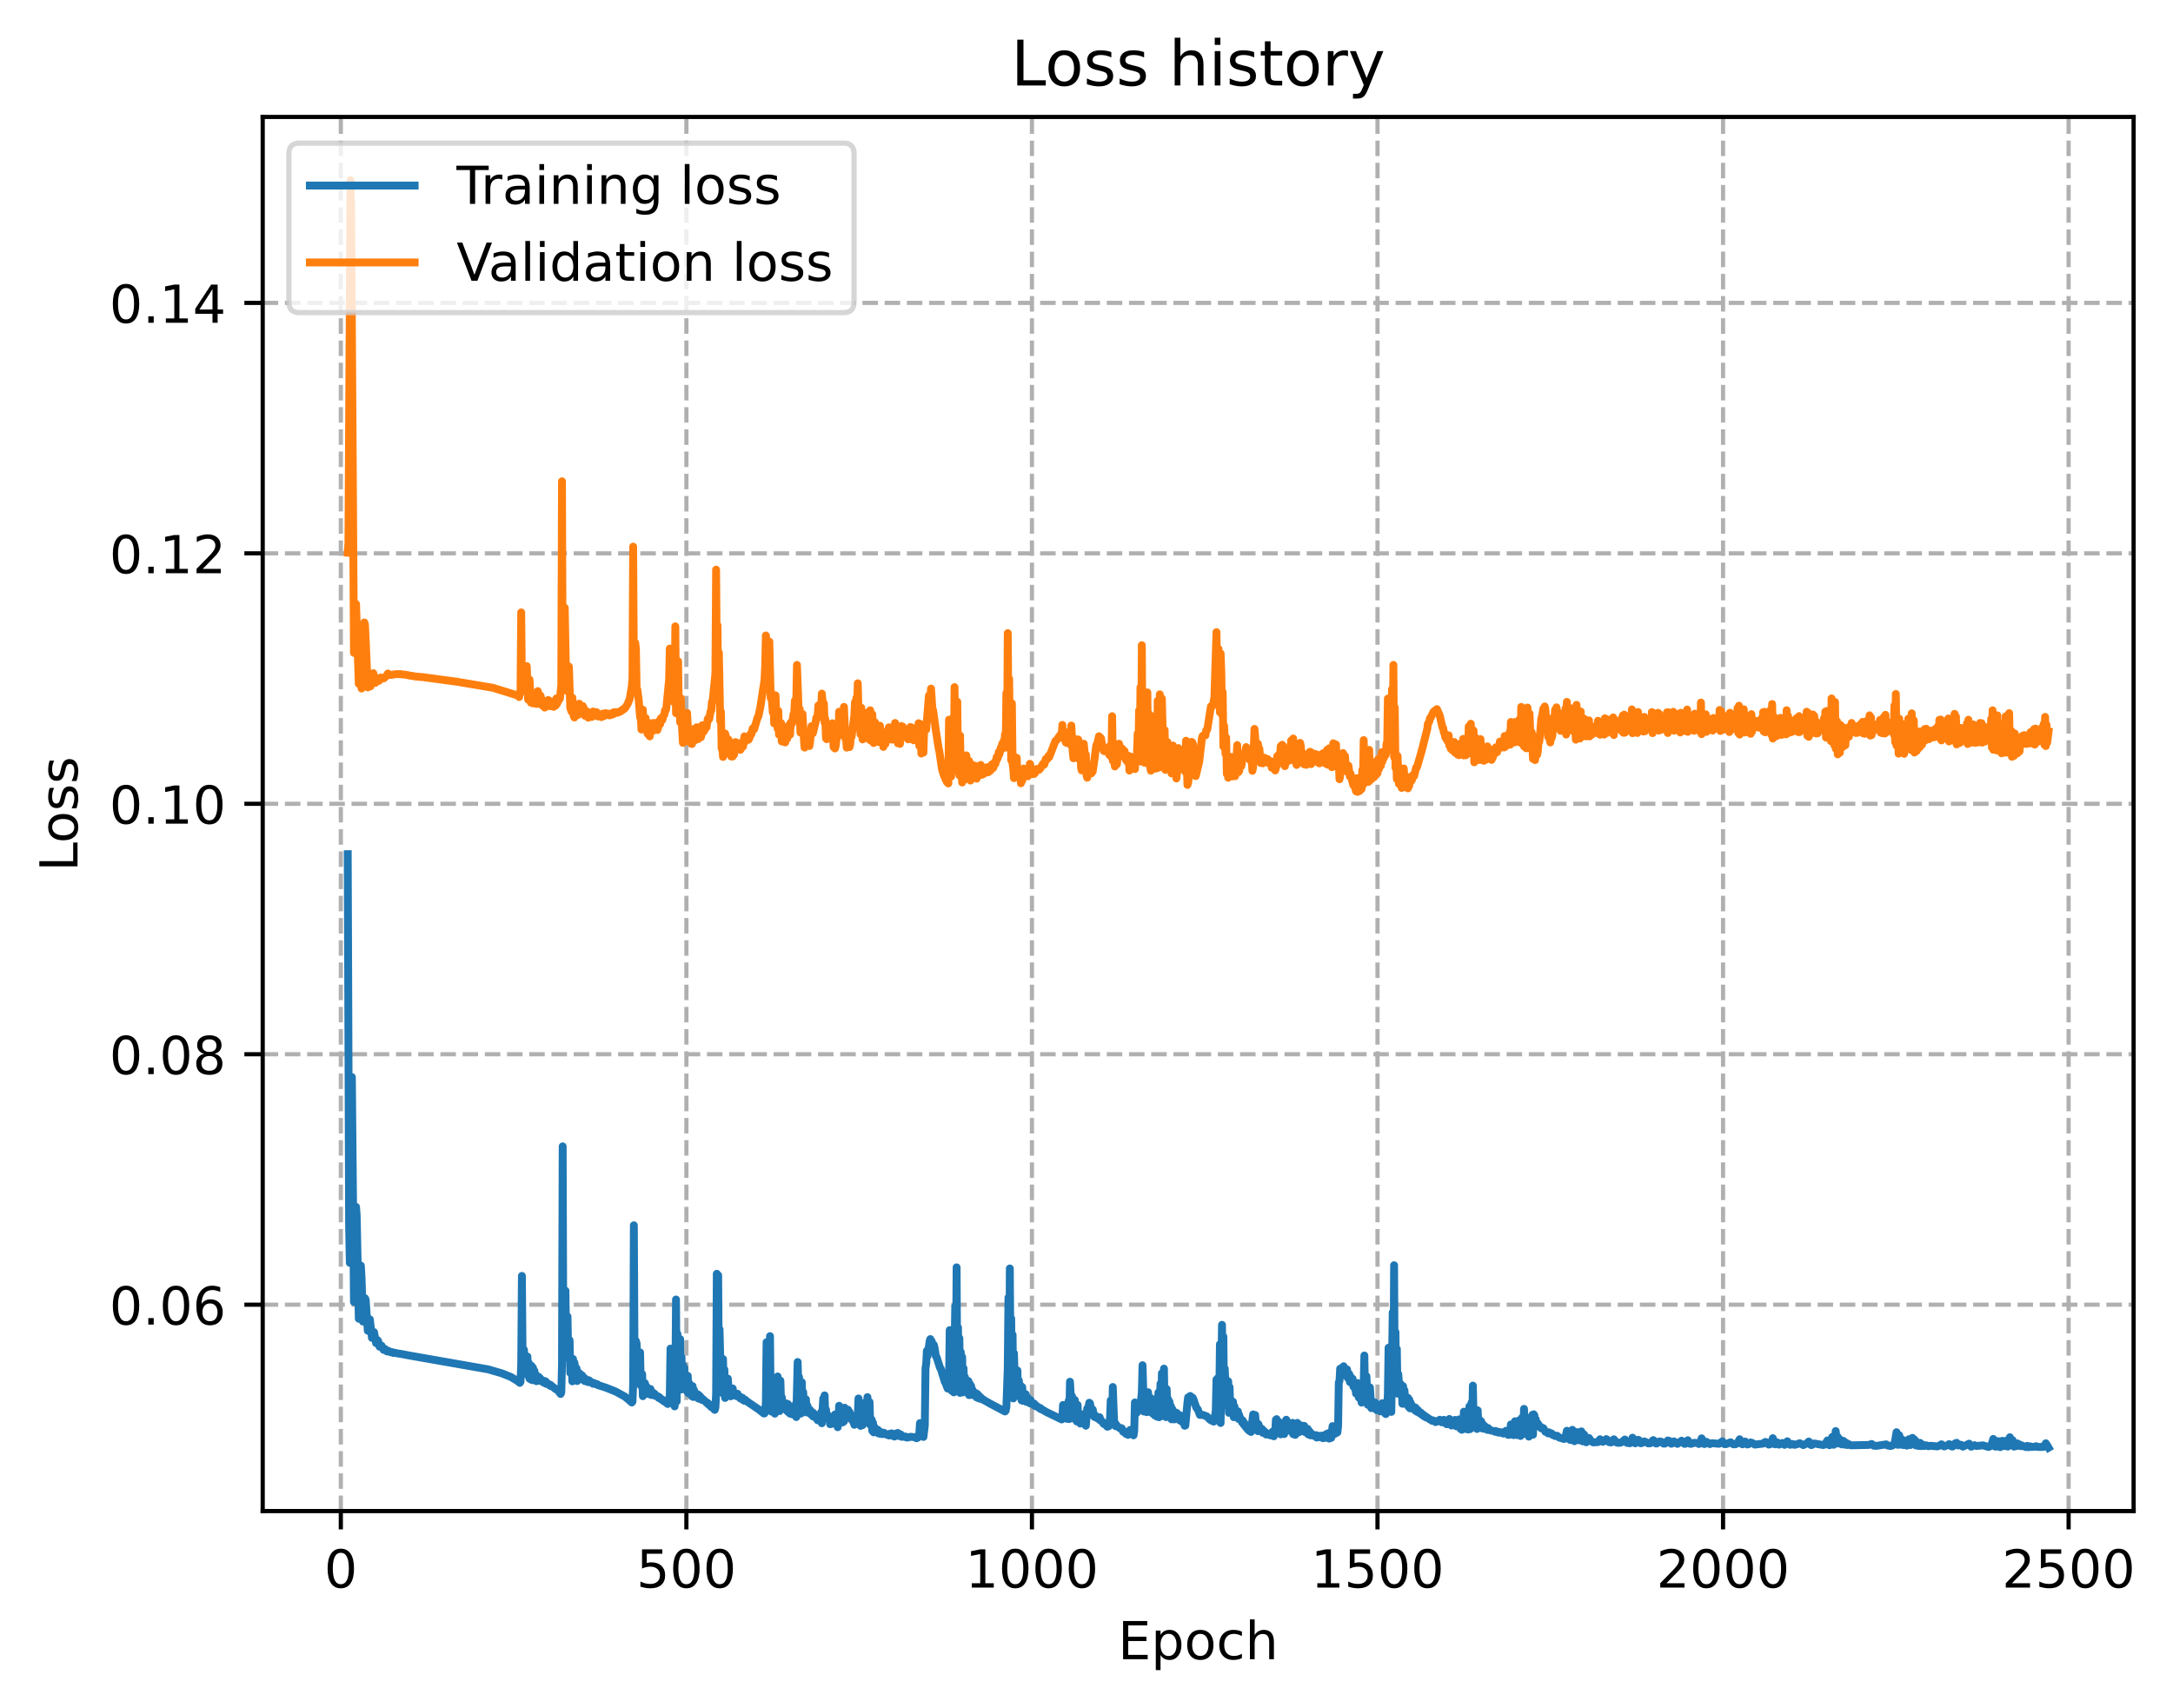 <?xml version="1.0" encoding="utf-8" standalone="no"?>
<!DOCTYPE svg PUBLIC "-//W3C//DTD SVG 1.1//EN"
  "http://www.w3.org/Graphics/SVG/1.1/DTD/svg11.dtd">
<!-- Created with matplotlib (https://matplotlib.org/) -->
<svg height="325.986pt" version="1.1" viewBox="0 0 414.782 325.986" width="414.782pt" xmlns="http://www.w3.org/2000/svg" xmlns:xlink="http://www.w3.org/1999/xlink">
 <defs>
  <style type="text/css">
*{stroke-linecap:butt;stroke-linejoin:round;}
  </style>
 </defs>
 <g id="figure_1">
  <g id="patch_1">
   <path d="M 0 325.986 
L 414.782 325.986 
L 414.782 0 
L 0 0 
z
" style="fill:#ffffff;"/>
  </g>
  <g id="axes_1">
   <g id="patch_2">
    <path d="M 50.144 288.43 
L 407.264 288.43 
L 407.264 22.318 
L 50.144 22.318 
z
" style="fill:#ffffff;"/>
   </g>
   <g id="matplotlib.axis_1">
    <g id="xtick_1">
     <g id="line2d_1">
      <path clip-path="url(#p0745cc5296)" d="M 65.057 288.43 
L 65.057 22.318 
" style="fill:none;stroke:#b0b0b0;stroke-dasharray:2.96,1.28;stroke-dashoffset:0;stroke-width:0.8;"/>
     </g>
     <g id="line2d_2">
      <defs>
       <path d="M 0 0 
L 0 3.5 
" id="m5fec84f4c6" style="stroke:#000000;stroke-width:0.8;"/>
      </defs>
      <g>
       <use style="stroke:#000000;stroke-width:0.8;" x="65.057" xlink:href="#m5fec84f4c6" y="288.43"/>
      </g>
     </g>
     <g id="text_1">
      <!-- 0 -->
      <defs>
       <path d="M 31.781 66.406 
Q 24.172 66.406 20.328 58.906 
Q 16.5 51.422 16.5 36.375 
Q 16.5 21.391 20.328 13.891 
Q 24.172 6.391 31.781 6.391 
Q 39.453 6.391 43.281 13.891 
Q 47.125 21.391 47.125 36.375 
Q 47.125 51.422 43.281 58.906 
Q 39.453 66.406 31.781 66.406 
z
M 31.781 74.219 
Q 44.047 74.219 50.516 64.516 
Q 56.984 54.828 56.984 36.375 
Q 56.984 17.969 50.516 8.266 
Q 44.047 -1.422 31.781 -1.422 
Q 19.531 -1.422 13.062 8.266 
Q 6.594 17.969 6.594 36.375 
Q 6.594 54.828 13.062 64.516 
Q 19.531 74.219 31.781 74.219 
z
" id="DejaVuSans-48"/>
      </defs>
      <g transform="translate(61.876 303.029)scale(0.1 -0.1)">
       <use xlink:href="#DejaVuSans-48"/>
      </g>
     </g>
    </g>
    <g id="xtick_2">
     <g id="line2d_3">
      <path clip-path="url(#p0745cc5296)" d="M 131.017 288.43 
L 131.017 22.318 
" style="fill:none;stroke:#b0b0b0;stroke-dasharray:2.96,1.28;stroke-dashoffset:0;stroke-width:0.8;"/>
     </g>
     <g id="line2d_4">
      <g>
       <use style="stroke:#000000;stroke-width:0.8;" x="131.017" xlink:href="#m5fec84f4c6" y="288.43"/>
      </g>
     </g>
     <g id="text_2">
      <!-- 500 -->
      <defs>
       <path d="M 10.797 72.906 
L 49.516 72.906 
L 49.516 64.594 
L 19.828 64.594 
L 19.828 46.734 
Q 21.969 47.469 24.109 47.828 
Q 26.266 48.188 28.422 48.188 
Q 40.625 48.188 47.75 41.5 
Q 54.891 34.812 54.891 23.391 
Q 54.891 11.625 47.562 5.094 
Q 40.234 -1.422 26.906 -1.422 
Q 22.312 -1.422 17.547 -0.641 
Q 12.797 0.141 7.719 1.703 
L 7.719 11.625 
Q 12.109 9.234 16.797 8.062 
Q 21.484 6.891 26.703 6.891 
Q 35.156 6.891 40.078 11.328 
Q 45.016 15.766 45.016 23.391 
Q 45.016 31 40.078 35.438 
Q 35.156 39.891 26.703 39.891 
Q 22.75 39.891 18.812 39.016 
Q 14.891 38.141 10.797 36.281 
z
" id="DejaVuSans-53"/>
      </defs>
      <g transform="translate(121.473 303.029)scale(0.1 -0.1)">
       <use xlink:href="#DejaVuSans-53"/>
       <use x="63.623" xlink:href="#DejaVuSans-48"/>
       <use x="127.246" xlink:href="#DejaVuSans-48"/>
      </g>
     </g>
    </g>
    <g id="xtick_3">
     <g id="line2d_5">
      <path clip-path="url(#p0745cc5296)" d="M 196.977 288.43 
L 196.977 22.318 
" style="fill:none;stroke:#b0b0b0;stroke-dasharray:2.96,1.28;stroke-dashoffset:0;stroke-width:0.8;"/>
     </g>
     <g id="line2d_6">
      <g>
       <use style="stroke:#000000;stroke-width:0.8;" x="196.977" xlink:href="#m5fec84f4c6" y="288.43"/>
      </g>
     </g>
     <g id="text_3">
      <!-- 1000 -->
      <defs>
       <path d="M 12.406 8.297 
L 28.516 8.297 
L 28.516 63.922 
L 10.984 60.406 
L 10.984 69.391 
L 28.422 72.906 
L 38.281 72.906 
L 38.281 8.297 
L 54.391 8.297 
L 54.391 0 
L 12.406 0 
z
" id="DejaVuSans-49"/>
      </defs>
      <g transform="translate(184.252 303.029)scale(0.1 -0.1)">
       <use xlink:href="#DejaVuSans-49"/>
       <use x="63.623" xlink:href="#DejaVuSans-48"/>
       <use x="127.246" xlink:href="#DejaVuSans-48"/>
       <use x="190.869" xlink:href="#DejaVuSans-48"/>
      </g>
     </g>
    </g>
    <g id="xtick_4">
     <g id="line2d_7">
      <path clip-path="url(#p0745cc5296)" d="M 262.937 288.43 
L 262.937 22.318 
" style="fill:none;stroke:#b0b0b0;stroke-dasharray:2.96,1.28;stroke-dashoffset:0;stroke-width:0.8;"/>
     </g>
     <g id="line2d_8">
      <g>
       <use style="stroke:#000000;stroke-width:0.8;" x="262.937" xlink:href="#m5fec84f4c6" y="288.43"/>
      </g>
     </g>
     <g id="text_4">
      <!-- 1500 -->
      <g transform="translate(250.212 303.029)scale(0.1 -0.1)">
       <use xlink:href="#DejaVuSans-49"/>
       <use x="63.623" xlink:href="#DejaVuSans-53"/>
       <use x="127.246" xlink:href="#DejaVuSans-48"/>
       <use x="190.869" xlink:href="#DejaVuSans-48"/>
      </g>
     </g>
    </g>
    <g id="xtick_5">
     <g id="line2d_9">
      <path clip-path="url(#p0745cc5296)" d="M 328.897 288.43 
L 328.897 22.318 
" style="fill:none;stroke:#b0b0b0;stroke-dasharray:2.96,1.28;stroke-dashoffset:0;stroke-width:0.8;"/>
     </g>
     <g id="line2d_10">
      <g>
       <use style="stroke:#000000;stroke-width:0.8;" x="328.897" xlink:href="#m5fec84f4c6" y="288.43"/>
      </g>
     </g>
     <g id="text_5">
      <!-- 2000 -->
      <defs>
       <path d="M 19.188 8.297 
L 53.609 8.297 
L 53.609 0 
L 7.328 0 
L 7.328 8.297 
Q 12.938 14.109 22.625 23.891 
Q 32.328 33.688 34.812 36.531 
Q 39.547 41.844 41.422 45.531 
Q 43.312 49.219 43.312 52.781 
Q 43.312 58.594 39.234 62.25 
Q 35.156 65.922 28.609 65.922 
Q 23.969 65.922 18.812 64.312 
Q 13.672 62.703 7.812 59.422 
L 7.812 69.391 
Q 13.766 71.781 18.938 73 
Q 24.125 74.219 28.422 74.219 
Q 39.75 74.219 46.484 68.547 
Q 53.219 62.891 53.219 53.422 
Q 53.219 48.922 51.531 44.891 
Q 49.859 40.875 45.406 35.406 
Q 44.188 33.984 37.641 27.219 
Q 31.109 20.453 19.188 8.297 
z
" id="DejaVuSans-50"/>
      </defs>
      <g transform="translate(316.172 303.029)scale(0.1 -0.1)">
       <use xlink:href="#DejaVuSans-50"/>
       <use x="63.623" xlink:href="#DejaVuSans-48"/>
       <use x="127.246" xlink:href="#DejaVuSans-48"/>
       <use x="190.869" xlink:href="#DejaVuSans-48"/>
      </g>
     </g>
    </g>
    <g id="xtick_6">
     <g id="line2d_11">
      <path clip-path="url(#p0745cc5296)" d="M 394.857 288.43 
L 394.857 22.318 
" style="fill:none;stroke:#b0b0b0;stroke-dasharray:2.96,1.28;stroke-dashoffset:0;stroke-width:0.8;"/>
     </g>
     <g id="line2d_12">
      <g>
       <use style="stroke:#000000;stroke-width:0.8;" x="394.857" xlink:href="#m5fec84f4c6" y="288.43"/>
      </g>
     </g>
     <g id="text_6">
      <!-- 2500 -->
      <g transform="translate(382.132 303.029)scale(0.1 -0.1)">
       <use xlink:href="#DejaVuSans-50"/>
       <use x="63.623" xlink:href="#DejaVuSans-53"/>
       <use x="127.246" xlink:href="#DejaVuSans-48"/>
       <use x="190.869" xlink:href="#DejaVuSans-48"/>
      </g>
     </g>
    </g>
    <g id="text_7">
     <!-- Epoch -->
     <defs>
      <path d="M 9.812 72.906 
L 55.906 72.906 
L 55.906 64.594 
L 19.672 64.594 
L 19.672 43.016 
L 54.391 43.016 
L 54.391 34.719 
L 19.672 34.719 
L 19.672 8.297 
L 56.781 8.297 
L 56.781 0 
L 9.812 0 
z
" id="DejaVuSans-69"/>
      <path d="M 18.109 8.203 
L 18.109 -20.797 
L 9.078 -20.797 
L 9.078 54.688 
L 18.109 54.688 
L 18.109 46.391 
Q 20.953 51.266 25.266 53.625 
Q 29.594 56 35.594 56 
Q 45.562 56 51.781 48.094 
Q 58.016 40.188 58.016 27.297 
Q 58.016 14.406 51.781 6.484 
Q 45.562 -1.422 35.594 -1.422 
Q 29.594 -1.422 25.266 0.953 
Q 20.953 3.328 18.109 8.203 
z
M 48.688 27.297 
Q 48.688 37.203 44.609 42.844 
Q 40.531 48.484 33.406 48.484 
Q 26.266 48.484 22.188 42.844 
Q 18.109 37.203 18.109 27.297 
Q 18.109 17.391 22.188 11.75 
Q 26.266 6.109 33.406 6.109 
Q 40.531 6.109 44.609 11.75 
Q 48.688 17.391 48.688 27.297 
z
" id="DejaVuSans-112"/>
      <path d="M 30.609 48.391 
Q 23.391 48.391 19.188 42.75 
Q 14.984 37.109 14.984 27.297 
Q 14.984 17.484 19.156 11.844 
Q 23.344 6.203 30.609 6.203 
Q 37.797 6.203 41.984 11.859 
Q 46.188 17.531 46.188 27.297 
Q 46.188 37.016 41.984 42.703 
Q 37.797 48.391 30.609 48.391 
z
M 30.609 56 
Q 42.328 56 49.016 48.375 
Q 55.719 40.766 55.719 27.297 
Q 55.719 13.875 49.016 6.219 
Q 42.328 -1.422 30.609 -1.422 
Q 18.844 -1.422 12.172 6.219 
Q 5.516 13.875 5.516 27.297 
Q 5.516 40.766 12.172 48.375 
Q 18.844 56 30.609 56 
z
" id="DejaVuSans-111"/>
      <path d="M 48.781 52.594 
L 48.781 44.188 
Q 44.969 46.297 41.141 47.344 
Q 37.312 48.391 33.406 48.391 
Q 24.656 48.391 19.812 42.844 
Q 14.984 37.312 14.984 27.297 
Q 14.984 17.281 19.812 11.734 
Q 24.656 6.203 33.406 6.203 
Q 37.312 6.203 41.141 7.25 
Q 44.969 8.297 48.781 10.406 
L 48.781 2.094 
Q 45.016 0.344 40.984 -0.531 
Q 36.969 -1.422 32.422 -1.422 
Q 20.062 -1.422 12.781 6.344 
Q 5.516 14.109 5.516 27.297 
Q 5.516 40.672 12.859 48.328 
Q 20.219 56 33.016 56 
Q 37.156 56 41.109 55.141 
Q 45.062 54.297 48.781 52.594 
z
" id="DejaVuSans-99"/>
      <path d="M 54.891 33.016 
L 54.891 0 
L 45.906 0 
L 45.906 32.719 
Q 45.906 40.484 42.875 44.328 
Q 39.844 48.188 33.797 48.188 
Q 26.516 48.188 22.312 43.547 
Q 18.109 38.922 18.109 30.906 
L 18.109 0 
L 9.078 0 
L 9.078 75.984 
L 18.109 75.984 
L 18.109 46.188 
Q 21.344 51.125 25.703 53.562 
Q 30.078 56 35.797 56 
Q 45.219 56 50.047 50.172 
Q 54.891 44.344 54.891 33.016 
z
" id="DejaVuSans-104"/>
     </defs>
     <g transform="translate(213.393 316.707)scale(0.1 -0.1)">
      <use xlink:href="#DejaVuSans-69"/>
      <use x="63.184" xlink:href="#DejaVuSans-112"/>
      <use x="126.66" xlink:href="#DejaVuSans-111"/>
      <use x="187.842" xlink:href="#DejaVuSans-99"/>
      <use x="242.822" xlink:href="#DejaVuSans-104"/>
     </g>
    </g>
   </g>
   <g id="matplotlib.axis_2">
    <g id="ytick_1">
     <g id="line2d_13">
      <path clip-path="url(#p0745cc5296)" d="M 50.144 249.033 
L 407.264 249.033 
" style="fill:none;stroke:#b0b0b0;stroke-dasharray:2.96,1.28;stroke-dashoffset:0;stroke-width:0.8;"/>
     </g>
     <g id="line2d_14">
      <defs>
       <path d="M 0 0 
L -3.5 0 
" id="mca42c484e3" style="stroke:#000000;stroke-width:0.8;"/>
      </defs>
      <g>
       <use style="stroke:#000000;stroke-width:0.8;" x="50.144" xlink:href="#mca42c484e3" y="249.033"/>
      </g>
     </g>
     <g id="text_8">
      <!-- 0.06 -->
      <defs>
       <path d="M 10.688 12.406 
L 21 12.406 
L 21 0 
L 10.688 0 
z
" id="DejaVuSans-46"/>
       <path d="M 33.016 40.375 
Q 26.375 40.375 22.484 35.828 
Q 18.609 31.297 18.609 23.391 
Q 18.609 15.531 22.484 10.953 
Q 26.375 6.391 33.016 6.391 
Q 39.656 6.391 43.531 10.953 
Q 47.406 15.531 47.406 23.391 
Q 47.406 31.297 43.531 35.828 
Q 39.656 40.375 33.016 40.375 
z
M 52.594 71.297 
L 52.594 62.312 
Q 48.875 64.062 45.094 64.984 
Q 41.312 65.922 37.594 65.922 
Q 27.828 65.922 22.672 59.328 
Q 17.531 52.734 16.797 39.406 
Q 19.672 43.656 24.016 45.922 
Q 28.375 48.188 33.594 48.188 
Q 44.578 48.188 50.953 41.516 
Q 57.328 34.859 57.328 23.391 
Q 57.328 12.156 50.688 5.359 
Q 44.047 -1.422 33.016 -1.422 
Q 20.359 -1.422 13.672 8.266 
Q 6.984 17.969 6.984 36.375 
Q 6.984 53.656 15.188 63.938 
Q 23.391 74.219 37.203 74.219 
Q 40.922 74.219 44.703 73.484 
Q 48.484 72.75 52.594 71.297 
z
" id="DejaVuSans-54"/>
      </defs>
      <g transform="translate(20.878 252.832)scale(0.1 -0.1)">
       <use xlink:href="#DejaVuSans-48"/>
       <use x="63.623" xlink:href="#DejaVuSans-46"/>
       <use x="95.41" xlink:href="#DejaVuSans-48"/>
       <use x="159.033" xlink:href="#DejaVuSans-54"/>
      </g>
     </g>
    </g>
    <g id="ytick_2">
     <g id="line2d_15">
      <path clip-path="url(#p0745cc5296)" d="M 50.144 201.228 
L 407.264 201.228 
" style="fill:none;stroke:#b0b0b0;stroke-dasharray:2.96,1.28;stroke-dashoffset:0;stroke-width:0.8;"/>
     </g>
     <g id="line2d_16">
      <g>
       <use style="stroke:#000000;stroke-width:0.8;" x="50.144" xlink:href="#mca42c484e3" y="201.228"/>
      </g>
     </g>
     <g id="text_9">
      <!-- 0.08 -->
      <defs>
       <path d="M 31.781 34.625 
Q 24.75 34.625 20.719 30.859 
Q 16.703 27.094 16.703 20.516 
Q 16.703 13.922 20.719 10.156 
Q 24.75 6.391 31.781 6.391 
Q 38.812 6.391 42.859 10.172 
Q 46.922 13.969 46.922 20.516 
Q 46.922 27.094 42.891 30.859 
Q 38.875 34.625 31.781 34.625 
z
M 21.922 38.812 
Q 15.578 40.375 12.031 44.719 
Q 8.5 49.078 8.5 55.328 
Q 8.5 64.062 14.719 69.141 
Q 20.953 74.219 31.781 74.219 
Q 42.672 74.219 48.875 69.141 
Q 55.078 64.062 55.078 55.328 
Q 55.078 49.078 51.531 44.719 
Q 48 40.375 41.703 38.812 
Q 48.828 37.156 52.797 32.312 
Q 56.781 27.484 56.781 20.516 
Q 56.781 9.906 50.312 4.234 
Q 43.844 -1.422 31.781 -1.422 
Q 19.734 -1.422 13.25 4.234 
Q 6.781 9.906 6.781 20.516 
Q 6.781 27.484 10.781 32.312 
Q 14.797 37.156 21.922 38.812 
z
M 18.312 54.391 
Q 18.312 48.734 21.844 45.562 
Q 25.391 42.391 31.781 42.391 
Q 38.141 42.391 41.719 45.562 
Q 45.312 48.734 45.312 54.391 
Q 45.312 60.062 41.719 63.234 
Q 38.141 66.406 31.781 66.406 
Q 25.391 66.406 21.844 63.234 
Q 18.312 60.062 18.312 54.391 
z
" id="DejaVuSans-56"/>
      </defs>
      <g transform="translate(20.878 205.027)scale(0.1 -0.1)">
       <use xlink:href="#DejaVuSans-48"/>
       <use x="63.623" xlink:href="#DejaVuSans-46"/>
       <use x="95.41" xlink:href="#DejaVuSans-48"/>
       <use x="159.033" xlink:href="#DejaVuSans-56"/>
      </g>
     </g>
    </g>
    <g id="ytick_3">
     <g id="line2d_17">
      <path clip-path="url(#p0745cc5296)" d="M 50.144 153.422 
L 407.264 153.422 
" style="fill:none;stroke:#b0b0b0;stroke-dasharray:2.96,1.28;stroke-dashoffset:0;stroke-width:0.8;"/>
     </g>
     <g id="line2d_18">
      <g>
       <use style="stroke:#000000;stroke-width:0.8;" x="50.144" xlink:href="#mca42c484e3" y="153.422"/>
      </g>
     </g>
     <g id="text_10">
      <!-- 0.10 -->
      <g transform="translate(20.878 157.222)scale(0.1 -0.1)">
       <use xlink:href="#DejaVuSans-48"/>
       <use x="63.623" xlink:href="#DejaVuSans-46"/>
       <use x="95.41" xlink:href="#DejaVuSans-49"/>
       <use x="159.033" xlink:href="#DejaVuSans-48"/>
      </g>
     </g>
    </g>
    <g id="ytick_4">
     <g id="line2d_19">
      <path clip-path="url(#p0745cc5296)" d="M 50.144 105.617 
L 407.264 105.617 
" style="fill:none;stroke:#b0b0b0;stroke-dasharray:2.96,1.28;stroke-dashoffset:0;stroke-width:0.8;"/>
     </g>
     <g id="line2d_20">
      <g>
       <use style="stroke:#000000;stroke-width:0.8;" x="50.144" xlink:href="#mca42c484e3" y="105.617"/>
      </g>
     </g>
     <g id="text_11">
      <!-- 0.12 -->
      <g transform="translate(20.878 109.417)scale(0.1 -0.1)">
       <use xlink:href="#DejaVuSans-48"/>
       <use x="63.623" xlink:href="#DejaVuSans-46"/>
       <use x="95.41" xlink:href="#DejaVuSans-49"/>
       <use x="159.033" xlink:href="#DejaVuSans-50"/>
      </g>
     </g>
    </g>
    <g id="ytick_5">
     <g id="line2d_21">
      <path clip-path="url(#p0745cc5296)" d="M 50.144 57.812 
L 407.264 57.812 
" style="fill:none;stroke:#b0b0b0;stroke-dasharray:2.96,1.28;stroke-dashoffset:0;stroke-width:0.8;"/>
     </g>
     <g id="line2d_22">
      <g>
       <use style="stroke:#000000;stroke-width:0.8;" x="50.144" xlink:href="#mca42c484e3" y="57.812"/>
      </g>
     </g>
     <g id="text_12">
      <!-- 0.14 -->
      <defs>
       <path d="M 37.797 64.312 
L 12.891 25.391 
L 37.797 25.391 
z
M 35.203 72.906 
L 47.609 72.906 
L 47.609 25.391 
L 58.016 25.391 
L 58.016 17.188 
L 47.609 17.188 
L 47.609 0 
L 37.797 0 
L 37.797 17.188 
L 4.891 17.188 
L 4.891 26.703 
z
" id="DejaVuSans-52"/>
      </defs>
      <g transform="translate(20.878 61.612)scale(0.1 -0.1)">
       <use xlink:href="#DejaVuSans-48"/>
       <use x="63.623" xlink:href="#DejaVuSans-46"/>
       <use x="95.41" xlink:href="#DejaVuSans-49"/>
       <use x="159.033" xlink:href="#DejaVuSans-52"/>
      </g>
     </g>
    </g>
    <g id="text_13">
     <!-- Loss -->
     <defs>
      <path d="M 9.812 72.906 
L 19.672 72.906 
L 19.672 8.297 
L 55.172 8.297 
L 55.172 0 
L 9.812 0 
z
" id="DejaVuSans-76"/>
      <path d="M 44.281 53.078 
L 44.281 44.578 
Q 40.484 46.531 36.375 47.5 
Q 32.281 48.484 27.875 48.484 
Q 21.188 48.484 17.844 46.438 
Q 14.5 44.391 14.5 40.281 
Q 14.5 37.156 16.891 35.375 
Q 19.281 33.594 26.516 31.984 
L 29.594 31.297 
Q 39.156 29.25 43.188 25.516 
Q 47.219 21.781 47.219 15.094 
Q 47.219 7.469 41.188 3.016 
Q 35.156 -1.422 24.609 -1.422 
Q 20.219 -1.422 15.453 -0.562 
Q 10.688 0.297 5.422 2 
L 5.422 11.281 
Q 10.406 8.688 15.234 7.391 
Q 20.062 6.109 24.812 6.109 
Q 31.156 6.109 34.562 8.281 
Q 37.984 10.453 37.984 14.406 
Q 37.984 18.062 35.516 20.016 
Q 33.062 21.969 24.703 23.781 
L 21.578 24.516 
Q 13.234 26.266 9.516 29.906 
Q 5.812 33.547 5.812 39.891 
Q 5.812 47.609 11.281 51.797 
Q 16.75 56 26.812 56 
Q 31.781 56 36.172 55.266 
Q 40.578 54.547 44.281 53.078 
z
" id="DejaVuSans-115"/>
     </defs>
     <g transform="translate(14.798 166.341)rotate(-90)scale(0.1 -0.1)">
      <use xlink:href="#DejaVuSans-76"/>
      <use x="53.963" xlink:href="#DejaVuSans-111"/>
      <use x="115.145" xlink:href="#DejaVuSans-115"/>
      <use x="167.244" xlink:href="#DejaVuSans-115"/>
     </g>
    </g>
   </g>
   <g id="line2d_23">
    <path clip-path="url(#p0745cc5296)" d="M 66.376 163.039 
L 66.64 234.153 
L 66.772 241.053 
L 67.036 206.244 
L 67.168 205.586 
L 67.564 248.525 
L 67.696 245.593 
L 67.96 230.363 
L 68.091 232.124 
L 68.487 251.721 
L 68.619 249.382 
L 68.883 241.573 
L 69.015 243.908 
L 69.279 252.26 
L 69.411 252.12 
L 69.674 247.797 
L 69.806 248.125 
L 70.202 254.011 
L 70.598 251.833 
L 70.994 255.378 
L 71.126 255.028 
L 71.258 254.331 
L 71.389 254.269 
L 71.785 256.374 
L 72.049 255.793 
L 72.181 255.952 
L 72.445 257.049 
L 72.577 257.106 
L 72.841 256.863 
L 73.236 257.677 
L 73.5 257.489 
L 73.896 257.967 
L 74.16 257.843 
L 74.556 258.122 
L 74.819 258.078 
L 75.083 258.248 
L 75.347 258.2 
L 75.743 258.318 
L 76.007 258.35 
L 76.402 258.409 
L 78.249 258.758 
L 93.156 261.372 
L 95.795 262.138 
L 97.51 262.83 
L 98.697 263.536 
L 99.224 263.957 
L 99.356 263.754 
L 99.488 260.366 
L 99.62 243.541 
L 99.752 259.345 
L 99.884 259.838 
L 100.016 257.642 
L 100.148 259.825 
L 100.412 258.802 
L 100.544 261.443 
L 100.676 258.939 
L 100.808 262.561 
L 100.939 260.163 
L 101.071 263.165 
L 101.203 260.892 
L 101.335 263.321 
L 101.467 260.717 
L 101.599 263.442 
L 101.731 261.065 
L 101.863 263.36 
L 101.995 261.648 
L 102.127 263.479 
L 102.259 262.349 
L 102.391 263.638 
L 102.522 262.674 
L 102.654 263.583 
L 102.786 262.788 
L 102.918 263.497 
L 103.05 263.02 
L 103.182 263.559 
L 103.314 263.317 
L 103.446 263.709 
L 103.578 263.525 
L 103.71 263.863 
L 103.842 263.576 
L 103.974 264 
L 104.106 263.651 
L 104.237 264.135 
L 104.369 263.897 
L 104.501 264.201 
L 104.765 264.212 
L 104.897 264.434 
L 105.029 264.297 
L 105.161 264.58 
L 105.293 264.532 
L 106.084 265.167 
L 106.348 265.218 
L 107.008 266.082 
L 107.14 265.788 
L 107.272 260.504 
L 107.404 218.814 
L 107.535 259.289 
L 107.667 247.406 
L 107.799 256.783 
L 107.931 246.357 
L 108.063 255.433 
L 108.195 254.957 
L 108.327 251.284 
L 108.459 258.559 
L 108.591 258.382 
L 108.723 255.809 
L 108.855 262.065 
L 109.118 260.059 
L 109.25 263.669 
L 109.382 259.402 
L 109.514 262.779 
L 109.646 260.107 
L 109.91 261.939 
L 110.042 261.181 
L 110.174 263.607 
L 110.306 261.835 
L 110.438 263.199 
L 110.57 263.033 
L 110.702 262.227 
L 110.833 263.28 
L 111.097 262.51 
L 111.229 263.318 
L 111.361 262.859 
L 111.493 263.067 
L 111.625 263.618 
L 111.757 263.181 
L 111.889 263.679 
L 112.153 263.481 
L 112.285 263.82 
L 112.416 263.456 
L 112.548 263.826 
L 112.68 263.666 
L 112.944 263.965 
L 113.076 263.895 
L 113.208 264.132 
L 113.34 263.977 
L 113.472 264.147 
L 113.736 264.13 
L 113.868 264.271 
L 114 264.215 
L 114.131 264.385 
L 114.395 264.46 
L 115.714 264.894 
L 116.638 265.261 
L 117.561 265.637 
L 119.276 266.577 
L 120.2 267.347 
L 120.596 267.706 
L 120.727 267.538 
L 120.859 264.384 
L 120.991 233.878 
L 121.123 260.34 
L 121.387 255.968 
L 121.519 256.463 
L 121.651 260.506 
L 121.783 259.184 
L 121.915 263.133 
L 122.047 262.957 
L 122.179 258.14 
L 122.31 264.473 
L 122.442 264.558 
L 122.574 262.271 
L 122.706 266.501 
L 122.838 263.901 
L 122.97 265.831 
L 123.102 264.01 
L 123.234 265.622 
L 123.366 264.59 
L 123.498 265.872 
L 123.63 265.122 
L 123.762 266.083 
L 123.893 265.083 
L 124.025 266.057 
L 124.157 265.125 
L 124.289 266.264 
L 124.421 265.654 
L 124.553 266.285 
L 124.685 265.857 
L 124.817 266.278 
L 124.949 266.039 
L 125.081 266.444 
L 125.213 266.34 
L 125.477 266.573 
L 125.608 266.536 
L 125.74 266.843 
L 125.872 266.698 
L 126.004 266.987 
L 126.268 267.044 
L 126.4 267.248 
L 126.532 267.205 
L 126.796 267.531 
L 126.928 267.497 
L 127.455 267.989 
L 127.587 267.934 
L 127.719 267.495 
L 127.851 266.145 
L 127.983 257.419 
L 128.247 264.661 
L 128.379 265.798 
L 128.643 262.767 
L 128.775 268.448 
L 128.906 264.951 
L 129.038 248.045 
L 129.17 267.497 
L 129.302 254.587 
L 129.434 259.096 
L 129.566 256.086 
L 129.698 262.953 
L 129.83 255.608 
L 129.962 265.226 
L 130.094 259.025 
L 130.226 264.673 
L 130.358 260.539 
L 130.489 265.184 
L 130.621 261.068 
L 130.753 264.369 
L 130.885 263.57 
L 131.017 263.612 
L 131.149 265.575 
L 131.281 262.606 
L 131.413 265.956 
L 131.545 264.006 
L 131.809 265.787 
L 131.941 264.696 
L 132.073 266.508 
L 132.204 264.581 
L 132.336 266.651 
L 132.468 265.309 
L 132.6 266.531 
L 132.732 265.901 
L 132.996 266.496 
L 133.128 266.109 
L 133.26 266.921 
L 133.392 266.291 
L 133.524 267.023 
L 133.656 266.543 
L 133.787 267.092 
L 133.919 266.855 
L 134.051 267.241 
L 134.183 267.086 
L 134.447 267.325 
L 134.843 267.728 
L 134.975 267.703 
L 135.107 267.988 
L 135.239 267.914 
L 135.371 268.212 
L 135.502 268.176 
L 135.766 268.583 
L 136.03 268.487 
L 136.294 269.005 
L 136.426 269.112 
L 136.558 268.66 
L 136.69 266.043 
L 136.822 243.136 
L 136.954 261.49 
L 137.085 243.422 
L 137.217 262.254 
L 137.349 253.734 
L 137.613 264.857 
L 137.745 260.959 
L 137.877 265.892 
L 138.009 259.409 
L 138.141 265.172 
L 138.273 261.423 
L 138.405 266.835 
L 138.537 263.802 
L 138.669 264.827 
L 138.8 264.614 
L 138.932 263.147 
L 139.064 264.955 
L 139.328 264.987 
L 139.46 266.526 
L 139.592 265.031 
L 139.724 266.181 
L 139.856 265.022 
L 139.988 265.953 
L 140.12 265.84 
L 140.383 266.428 
L 140.515 266.086 
L 140.647 266.499 
L 140.779 266.034 
L 140.911 266.585 
L 141.043 266.596 
L 141.307 266.935 
L 141.439 266.693 
L 141.571 266.972 
L 141.703 266.795 
L 141.835 267.234 
L 141.967 267.079 
L 142.098 267.378 
L 142.23 267.173 
L 142.362 267.396 
L 142.494 267.392 
L 142.758 267.626 
L 144.869 269.051 
L 145.792 269.8 
L 145.924 269.798 
L 146.056 269.471 
L 146.188 267.699 
L 146.32 256.195 
L 146.584 267.378 
L 146.716 267.923 
L 146.848 266.198 
L 146.979 255.039 
L 147.111 268.453 
L 147.243 269.443 
L 147.375 265.805 
L 147.507 269.23 
L 147.639 267.943 
L 147.771 264.724 
L 147.903 269.833 
L 148.167 263.187 
L 148.299 267.666 
L 148.431 262.735 
L 148.562 268.662 
L 148.694 264.55 
L 148.826 269.335 
L 148.958 263.521 
L 149.09 267.724 
L 149.222 266.662 
L 149.354 267.695 
L 149.486 267.596 
L 149.618 267.73 
L 149.75 268.031 
L 149.882 267.896 
L 150.014 269.099 
L 150.146 267.903 
L 150.277 269.378 
L 150.409 268.007 
L 150.541 269.607 
L 150.673 268.577 
L 150.805 269.834 
L 150.937 269.019 
L 151.069 269.103 
L 151.201 269.953 
L 151.333 268.641 
L 151.597 269.993 
L 151.86 268.051 
L 151.992 270.484 
L 152.256 259.975 
L 152.388 264.576 
L 152.52 262.839 
L 152.652 269.872 
L 152.784 264.886 
L 152.916 269.802 
L 153.048 263.835 
L 153.18 269.169 
L 153.312 265.712 
L 153.444 268.526 
L 153.575 267.948 
L 153.707 269.136 
L 153.839 267.091 
L 153.971 269.607 
L 154.103 268.289 
L 154.367 269.037 
L 154.499 269.456 
L 154.631 269.128 
L 154.763 269.959 
L 155.027 269.524 
L 155.158 270.346 
L 155.29 269.737 
L 155.422 270.397 
L 155.554 270.275 
L 155.686 270.63 
L 155.818 270.607 
L 156.082 271.1 
L 156.214 270.658 
L 156.346 270.61 
L 156.478 271.195 
L 156.742 269.554 
L 156.873 271.666 
L 157.137 266.942 
L 157.269 269.333 
L 157.401 266.349 
L 157.533 270.41 
L 157.665 269.063 
L 157.797 270.674 
L 158.061 270.166 
L 158.193 270.71 
L 158.325 270.697 
L 158.456 271.853 
L 158.588 271.139 
L 158.72 271.802 
L 159.116 271.138 
L 159.38 269.995 
L 159.644 270.796 
L 159.908 272.421 
L 160.04 271.553 
L 160.171 268.329 
L 160.435 271.376 
L 160.567 269.481 
L 160.831 271.505 
L 161.095 271.332 
L 161.227 268.7 
L 161.359 270.779 
L 161.491 270.748 
L 161.623 269.293 
L 161.754 269.667 
L 161.886 269.096 
L 162.018 269.718 
L 162.15 269.505 
L 162.282 269.833 
L 162.414 270.503 
L 162.546 270.33 
L 162.678 271.146 
L 162.81 270.971 
L 163.074 271.966 
L 163.338 270.754 
L 163.469 271.156 
L 163.733 270.295 
L 163.865 266.933 
L 164.129 271.25 
L 164.261 272.168 
L 164.525 269.682 
L 164.657 272.019 
L 164.789 269.568 
L 164.921 269.55 
L 165.052 271.594 
L 165.184 267.682 
L 165.448 271.471 
L 165.58 266.676 
L 165.844 271.346 
L 165.976 267.603 
L 166.108 271.968 
L 166.372 270.95 
L 166.504 273.123 
L 166.636 271.564 
L 166.767 273.406 
L 166.899 272.367 
L 167.031 273.228 
L 167.163 273.212 
L 167.295 273.026 
L 167.427 273.456 
L 167.559 272.907 
L 167.691 273.601 
L 167.823 273.178 
L 167.955 273.683 
L 168.087 273.52 
L 168.219 273.56 
L 168.35 273.74 
L 168.482 273.445 
L 168.614 273.666 
L 168.746 273.486 
L 168.878 273.727 
L 169.01 273.665 
L 169.274 273.851 
L 169.538 273.757 
L 169.67 274.006 
L 169.802 273.681 
L 170.065 273.942 
L 170.197 273.594 
L 170.329 274.049 
L 170.461 273.894 
L 170.593 273.95 
L 170.725 274.21 
L 171.121 273.595 
L 171.253 274.052 
L 171.385 273.517 
L 171.648 274.11 
L 171.78 273.807 
L 171.912 273.792 
L 172.044 274.222 
L 172.176 274.263 
L 172.308 274.098 
L 172.572 274.242 
L 172.704 274.281 
L 172.836 274.201 
L 173.1 274.405 
L 173.363 274.377 
L 173.759 274.247 
L 174.551 274.322 
L 174.946 274.53 
L 175.21 274.399 
L 175.474 273.582 
L 175.606 271.635 
L 175.738 273.824 
L 175.87 273.789 
L 176.002 271.803 
L 176.266 274.277 
L 176.529 272.077 
L 176.661 261.179 
L 176.793 260.304 
L 176.925 257.825 
L 177.057 258.832 
L 177.453 255.985 
L 177.585 255.596 
L 177.717 256.091 
L 177.849 256.015 
L 177.981 257.325 
L 178.244 256.698 
L 178.376 257.204 
L 178.64 258.871 
L 178.772 259.02 
L 179.432 261.089 
L 179.564 261.228 
L 180.355 263.803 
L 180.487 263.973 
L 180.883 265.041 
L 181.015 264.836 
L 181.147 263.479 
L 181.279 253.89 
L 181.411 258.431 
L 181.542 257.551 
L 181.674 265.488 
L 181.938 254.821 
L 182.07 265.775 
L 182.334 249.349 
L 182.466 261.011 
L 182.598 241.903 
L 182.73 264.98 
L 182.862 253.384 
L 182.994 265.254 
L 183.125 255.427 
L 183.257 265.877 
L 183.389 258.058 
L 183.521 265.388 
L 183.653 259.006 
L 183.785 265.781 
L 183.917 261.171 
L 184.049 264.705 
L 184.181 262.846 
L 184.313 264.389 
L 184.445 264.341 
L 184.577 263.566 
L 184.709 265.715 
L 184.84 263.603 
L 184.972 266.293 
L 185.104 264.12 
L 185.236 266.25 
L 185.368 264.546 
L 185.5 266.266 
L 185.632 265.277 
L 185.764 266.013 
L 186.028 265.807 
L 186.16 266.463 
L 186.292 265.918 
L 186.423 266.742 
L 186.555 266.08 
L 186.687 266.856 
L 186.819 266.369 
L 186.951 266.961 
L 187.083 266.622 
L 187.215 267 
L 187.347 266.87 
L 187.479 267.124 
L 187.611 267.087 
L 188.007 267.363 
L 189.062 267.957 
L 191.832 269.417 
L 191.964 269.268 
L 192.096 268.595 
L 192.36 261.167 
L 192.492 247.674 
L 192.624 264.061 
L 192.756 242.118 
L 192.888 260.974 
L 193.019 251.668 
L 193.151 266.159 
L 193.283 254.774 
L 193.415 266.926 
L 193.547 258.314 
L 193.679 262.897 
L 193.811 262.975 
L 193.943 262.363 
L 194.075 265.897 
L 194.207 261.592 
L 194.339 266.462 
L 194.471 263.494 
L 194.734 266.302 
L 194.866 264.539 
L 194.998 267.308 
L 195.13 264.771 
L 195.262 267.401 
L 195.394 266.012 
L 195.658 267.076 
L 195.79 266.12 
L 195.922 267.587 
L 196.054 266.678 
L 196.317 267.377 
L 196.449 267.052 
L 196.581 267.864 
L 196.713 267.255 
L 196.845 267.823 
L 196.977 267.744 
L 197.109 267.815 
L 197.241 268.158 
L 197.373 267.887 
L 197.505 268.328 
L 197.637 268.148 
L 197.769 268.45 
L 197.9 268.381 
L 198.428 268.825 
L 198.56 268.746 
L 198.692 268.992 
L 198.824 268.964 
L 199.088 269.151 
L 199.879 269.603 
L 200.275 269.783 
L 202.65 270.942 
L 202.782 270.552 
L 202.913 268.179 
L 203.177 270.154 
L 203.309 270.74 
L 203.441 269.538 
L 203.573 269.84 
L 203.705 270.83 
L 203.969 267.427 
L 204.101 270.866 
L 204.233 263.735 
L 204.496 268.283 
L 204.628 266.495 
L 204.76 269.868 
L 204.892 267.347 
L 205.024 269.98 
L 205.156 267.219 
L 205.288 270.99 
L 205.42 268.512 
L 205.552 271.336 
L 205.684 268.156 
L 205.816 270.665 
L 205.948 270.055 
L 206.08 270.359 
L 206.211 271.727 
L 206.343 270.344 
L 206.475 270.81 
L 206.607 269.966 
L 206.871 270.872 
L 207.003 270.807 
L 207.267 272.141 
L 207.531 268.853 
L 207.663 269.075 
L 207.926 267.744 
L 208.058 267.863 
L 208.322 269.353 
L 208.586 269.046 
L 208.85 270.42 
L 208.982 270.489 
L 209.114 270.225 
L 209.378 270.675 
L 209.509 270.633 
L 209.641 270.83 
L 209.905 270.521 
L 210.037 271.138 
L 210.169 271.079 
L 210.697 271.813 
L 210.829 271.661 
L 211.356 272.331 
L 211.62 272.255 
L 211.752 271.76 
L 211.884 270.575 
L 212.016 267.289 
L 212.28 271.713 
L 212.412 264.741 
L 212.675 271.834 
L 212.807 271.547 
L 212.939 272.218 
L 213.071 271.942 
L 213.335 272.303 
L 213.863 272.683 
L 213.995 272.579 
L 214.127 272.639 
L 214.39 273.292 
L 214.522 273.177 
L 214.654 273.284 
L 214.918 273.695 
L 215.182 273.643 
L 215.314 273.883 
L 215.446 273.247 
L 215.578 273.306 
L 215.71 272.944 
L 215.973 273.701 
L 216.105 273.456 
L 216.369 273.974 
L 216.501 273.112 
L 216.633 267.701 
L 216.897 269.763 
L 217.425 269.066 
L 217.688 268.217 
L 217.952 265.789 
L 218.084 260.585 
L 218.348 269.427 
L 218.744 266.302 
L 218.876 269.549 
L 219.008 268.702 
L 219.14 265.737 
L 219.271 269.121 
L 219.403 269.039 
L 219.535 266.76 
L 219.667 269.578 
L 219.799 269.059 
L 219.931 267.05 
L 220.063 269.856 
L 220.327 267.457 
L 220.459 270.197 
L 220.723 267 
L 220.855 270.415 
L 221.118 265.798 
L 221.25 270.519 
L 221.514 264.113 
L 221.646 270.321 
L 221.778 262.132 
L 221.91 262.897 
L 222.042 267.193 
L 222.174 261.242 
L 222.306 270.246 
L 222.438 264.895 
L 222.569 270.497 
L 222.701 265.149 
L 222.833 269.613 
L 222.965 267.062 
L 223.097 270.333 
L 223.229 267.557 
L 223.361 270.578 
L 223.493 268.367 
L 223.625 270.916 
L 223.757 268.93 
L 223.889 270.736 
L 224.021 269.698 
L 224.153 270.93 
L 224.416 269.602 
L 224.548 270.291 
L 224.68 269.736 
L 224.812 270.718 
L 224.944 270.831 
L 225.076 270.421 
L 225.208 271.132 
L 225.34 270.188 
L 225.604 271.366 
L 225.999 271.556 
L 226.131 272.146 
L 226.263 272.097 
L 226.659 267.728 
L 226.791 266.722 
L 226.923 266.834 
L 227.187 266.462 
L 227.714 266.856 
L 228.374 268.731 
L 228.638 269.026 
L 229.034 270.077 
L 229.429 270.074 
L 229.693 270.084 
L 230.221 270.327 
L 230.353 270.346 
L 231.012 271.032 
L 231.672 271.354 
L 231.804 271.215 
L 232.068 269.234 
L 232.2 263.326 
L 232.332 265.383 
L 232.463 263.05 
L 232.595 270.467 
L 232.727 267.321 
L 232.859 256.594 
L 232.991 271.616 
L 233.255 252.878 
L 233.387 262.806 
L 233.519 255.114 
L 233.651 267.541 
L 233.783 261.234 
L 234.047 267.463 
L 234.178 263.464 
L 234.31 268.4 
L 234.442 263.66 
L 234.574 269.682 
L 234.706 264.766 
L 234.838 269.634 
L 234.97 267.243 
L 235.102 267.822 
L 235.234 269.532 
L 235.366 267.581 
L 235.498 270.508 
L 235.63 268.456 
L 235.761 269.843 
L 235.893 269.588 
L 236.025 269.588 
L 236.157 270.389 
L 236.289 269.392 
L 236.421 270.848 
L 236.553 270.114 
L 236.685 270.957 
L 236.817 270.748 
L 236.949 270.975 
L 237.081 271.499 
L 237.213 271.146 
L 237.344 271.835 
L 237.476 271.554 
L 237.608 272.158 
L 237.74 271.897 
L 237.872 272.503 
L 238.004 272.306 
L 238.136 272.815 
L 238.268 272.589 
L 238.4 273.084 
L 238.532 272.695 
L 238.664 272.857 
L 238.796 273.327 
L 239.191 269.983 
L 239.455 271.771 
L 239.587 270.093 
L 239.719 271.894 
L 239.851 271.968 
L 239.983 271.635 
L 240.115 273.176 
L 240.247 271.896 
L 240.379 273.108 
L 240.511 272.536 
L 240.642 272.593 
L 240.774 272.911 
L 240.906 272.766 
L 241.038 273.493 
L 241.302 273.158 
L 241.434 273.525 
L 241.566 273.4 
L 241.698 273.826 
L 241.83 273.651 
L 242.226 273.756 
L 242.489 273.974 
L 242.621 273.992 
L 242.753 273.796 
L 242.885 273.287 
L 243.149 274.153 
L 243.413 273.249 
L 243.545 270.988 
L 243.677 270.879 
L 243.809 272.734 
L 243.94 271.43 
L 244.072 271.382 
L 244.204 272.774 
L 244.336 271.762 
L 244.468 273.78 
L 244.6 272.215 
L 244.732 273.533 
L 244.864 272.886 
L 244.996 272.828 
L 245.128 273.731 
L 245.392 271.213 
L 245.524 270.991 
L 245.655 271.325 
L 245.787 272.452 
L 245.919 271.619 
L 246.183 273.09 
L 246.315 271.965 
L 246.447 273.227 
L 246.711 271.583 
L 246.843 273.757 
L 246.975 272.45 
L 247.238 273.88 
L 247.37 272.047 
L 247.502 272.134 
L 247.634 271.598 
L 247.898 273.408 
L 248.03 271.964 
L 248.162 272.597 
L 248.294 272.176 
L 248.426 273.092 
L 248.558 272.12 
L 248.822 273.228 
L 248.953 272.169 
L 249.085 273.346 
L 249.217 273.054 
L 249.349 273.056 
L 249.481 273.556 
L 249.613 272.739 
L 249.745 273.81 
L 249.877 273.134 
L 250.009 273.295 
L 250.141 273.969 
L 250.273 273.559 
L 250.668 274.024 
L 250.932 273.981 
L 251.064 274.17 
L 251.196 273.931 
L 251.328 274.394 
L 251.46 274.165 
L 251.724 274.333 
L 251.856 274.06 
L 252.251 274.26 
L 252.383 274.017 
L 252.515 274.523 
L 252.647 274.163 
L 252.911 274.465 
L 253.175 273.721 
L 253.307 274.125 
L 253.571 273.559 
L 253.703 274.598 
L 253.834 273.858 
L 254.098 274.47 
L 254.362 272.207 
L 254.494 272.357 
L 254.626 273.783 
L 254.89 272.635 
L 255.022 273.567 
L 255.154 273.356 
L 255.286 273.398 
L 255.418 272.142 
L 255.549 263.882 
L 255.681 263.591 
L 255.813 261.245 
L 255.945 262.28 
L 256.077 261.115 
L 256.341 261.206 
L 256.473 260.785 
L 256.605 261.347 
L 256.869 261.413 
L 257.001 262.654 
L 257.132 261.39 
L 257.264 263.012 
L 257.528 262.229 
L 257.66 263.808 
L 257.792 262.75 
L 258.056 264.032 
L 258.188 263.174 
L 258.32 264.616 
L 258.452 264.809 
L 258.584 264.205 
L 258.847 266.016 
L 258.979 265.33 
L 259.111 263.986 
L 259.375 266.775 
L 259.507 265.682 
L 259.903 267.729 
L 260.035 267.408 
L 260.299 264.285 
L 260.43 258.735 
L 260.562 267.125 
L 260.694 267.072 
L 260.826 262.69 
L 261.09 268.151 
L 261.222 265.311 
L 261.354 265.529 
L 261.486 264.822 
L 261.75 268.774 
L 261.882 267.393 
L 262.013 267.747 
L 262.145 268.701 
L 262.277 268.825 
L 262.541 267.735 
L 262.805 269.17 
L 263.069 268.374 
L 263.201 268.389 
L 263.465 269.392 
L 263.728 268.58 
L 263.86 267.834 
L 264.124 268.984 
L 264.388 269.801 
L 264.52 269.911 
L 264.652 269.688 
L 264.784 268.54 
L 264.916 266.116 
L 265.048 257.25 
L 265.18 268.183 
L 265.311 266.541 
L 265.443 260.555 
L 265.575 269.501 
L 265.839 250.518 
L 265.971 265.433 
L 266.103 241.505 
L 266.235 265.796 
L 266.367 254.262 
L 266.499 265.744 
L 266.631 257.48 
L 266.763 266.02 
L 266.895 262.257 
L 267.158 265.459 
L 267.29 264.1 
L 267.422 265.846 
L 267.554 264.386 
L 267.686 267.939 
L 267.818 264.584 
L 267.95 267.952 
L 268.082 265.383 
L 268.214 267.237 
L 268.478 266.878 
L 268.609 268.048 
L 268.741 266.812 
L 268.873 268.532 
L 269.005 267.156 
L 269.137 268.823 
L 269.269 267.754 
L 269.401 268.636 
L 269.533 268.275 
L 269.797 268.896 
L 269.929 268.58 
L 270.061 269.187 
L 270.193 268.686 
L 270.324 269.388 
L 270.456 268.994 
L 270.588 269.533 
L 270.72 269.229 
L 270.852 269.647 
L 270.984 269.523 
L 271.116 269.836 
L 271.248 269.672 
L 271.38 270.021 
L 271.512 269.916 
L 271.644 270.223 
L 271.776 270.104 
L 271.907 270.386 
L 272.039 270.303 
L 272.171 270.547 
L 272.303 270.495 
L 272.963 270.953 
L 273.095 270.974 
L 273.359 271.205 
L 273.622 271.141 
L 274.018 271.444 
L 274.282 271.352 
L 274.81 270.998 
L 275.074 271.332 
L 275.205 271.487 
L 275.469 271.418 
L 275.601 271.014 
L 275.865 271.632 
L 276.129 271.851 
L 276.261 271.833 
L 276.393 271.375 
L 276.525 271.443 
L 276.657 270.848 
L 276.92 271.826 
L 277.052 272.098 
L 277.316 271.966 
L 277.448 271.289 
L 277.58 271.6 
L 277.712 271.025 
L 277.976 272.247 
L 278.108 272.236 
L 278.24 271.66 
L 278.372 271.748 
L 278.503 270.934 
L 278.767 272.709 
L 279.031 272.909 
L 279.163 272.763 
L 279.295 272.078 
L 279.427 269.456 
L 279.691 272.742 
L 280.086 270.825 
L 280.218 272.869 
L 280.35 271.724 
L 280.482 268.431 
L 280.614 272.791 
L 280.878 267.739 
L 281.01 271.629 
L 281.142 264.481 
L 281.274 270.595 
L 281.538 268.968 
L 281.67 272.554 
L 281.801 269.104 
L 281.933 272.755 
L 282.065 269.208 
L 282.197 272.308 
L 282.329 270.897 
L 282.461 272.164 
L 282.593 272.117 
L 282.725 271.287 
L 282.857 272.63 
L 282.989 271.791 
L 283.121 272.097 
L 283.253 272.73 
L 283.384 272.181 
L 283.516 272.634 
L 283.648 272.462 
L 283.912 272.935 
L 284.044 272.573 
L 284.44 273.02 
L 285.099 273.142 
L 285.363 273.281 
L 285.495 273.137 
L 285.759 273.39 
L 286.023 273.298 
L 286.155 273.479 
L 286.551 273.375 
L 286.946 273.64 
L 287.474 273.094 
L 287.87 273.881 
L 288.134 273.873 
L 288.266 273.535 
L 288.397 271.888 
L 288.661 273.235 
L 288.925 273.928 
L 289.057 273.086 
L 289.189 271.281 
L 289.453 273.655 
L 289.585 273.931 
L 289.717 273.788 
L 289.98 271.111 
L 290.244 274.096 
L 290.508 270.632 
L 290.772 273.723 
L 290.904 268.923 
L 291.036 273.64 
L 291.168 273.238 
L 291.3 270.582 
L 291.432 273.737 
L 291.564 271.624 
L 291.695 271.975 
L 291.827 274.221 
L 292.091 271.289 
L 292.355 273.402 
L 292.487 270.07 
L 292.619 273.862 
L 292.751 269.955 
L 292.883 270.155 
L 293.015 271.665 
L 293.147 270.894 
L 293.278 271.768 
L 293.542 271.697 
L 293.938 272.398 
L 294.07 272.331 
L 294.202 272.635 
L 294.334 272.518 
L 294.598 272.61 
L 294.993 273.306 
L 295.125 273.284 
L 295.389 273.451 
L 295.521 273.607 
L 295.653 273.39 
L 295.785 273.547 
L 296.049 273.574 
L 296.181 273.611 
L 296.313 273.866 
L 296.708 274.004 
L 296.84 274.106 
L 297.104 274.033 
L 297.236 274.064 
L 297.632 274.4 
L 298.555 274.667 
L 298.819 274.319 
L 299.083 273.099 
L 299.215 273.547 
L 299.479 274.68 
L 299.743 274.865 
L 299.874 274.694 
L 300.006 274.31 
L 300.138 272.918 
L 300.402 274.94 
L 300.534 275.093 
L 300.798 274.366 
L 300.93 273.412 
L 301.062 273.351 
L 301.326 274.727 
L 301.458 274.921 
L 301.589 274.831 
L 301.853 273.215 
L 302.117 275.124 
L 302.249 274.961 
L 302.381 273.805 
L 302.645 275.049 
L 302.777 275.298 
L 303.304 274.479 
L 303.7 275.123 
L 303.832 275.108 
L 304.096 275.317 
L 305.019 275.261 
L 305.415 274.721 
L 305.943 275.211 
L 306.339 275.042 
L 306.602 274.692 
L 306.734 274.754 
L 307.13 275.269 
L 307.526 275.335 
L 307.79 275.059 
L 308.053 274.731 
L 308.581 275.342 
L 308.845 275.42 
L 309.373 275.363 
L 309.637 275.217 
L 310.164 274.768 
L 310.56 275.408 
L 311.088 275.483 
L 311.22 275.441 
L 311.483 274.897 
L 311.615 274.421 
L 312.143 275.497 
L 312.407 275.294 
L 312.671 274.821 
L 312.803 274.87 
L 313.198 275.493 
L 313.462 275.416 
L 313.858 275.129 
L 314.122 275.243 
L 314.649 275.52 
L 315.045 275.473 
L 315.573 274.882 
L 315.705 274.972 
L 316.101 275.537 
L 316.233 275.533 
L 316.76 275.131 
L 317.024 275.161 
L 317.552 275.559 
L 317.816 275.548 
L 318.211 275.116 
L 318.343 274.96 
L 318.607 275.024 
L 319.003 275.575 
L 319.135 275.547 
L 319.531 275.129 
L 320.19 275.601 
L 320.982 274.994 
L 321.245 275.267 
L 321.509 275.589 
L 321.641 275.607 
L 321.905 275.263 
L 322.169 274.905 
L 322.565 275.575 
L 322.829 275.603 
L 323.092 275.477 
L 323.356 275.404 
L 324.016 275.434 
L 324.28 275.625 
L 324.412 275.567 
L 324.675 275.021 
L 324.807 274.548 
L 325.335 275.64 
L 325.731 275.213 
L 326.39 275.647 
L 326.654 275.497 
L 326.918 275.48 
L 327.446 275.526 
L 328.105 275.591 
L 328.765 275.116 
L 329.161 275.646 
L 329.424 275.662 
L 329.688 275.573 
L 330.216 275.337 
L 330.348 275.3 
L 330.876 275.692 
L 331.271 275.67 
L 331.535 275.558 
L 331.667 275.447 
L 332.063 274.72 
L 332.591 275.69 
L 333.118 275.156 
L 333.514 275.717 
L 333.778 275.653 
L 334.174 275.329 
L 334.569 275.475 
L 334.965 275.741 
L 336.548 275.547 
L 336.944 275.236 
L 337.208 275.296 
L 337.604 275.738 
L 337.867 275.683 
L 338.131 275.214 
L 338.263 275.019 
L 338.395 274.515 
L 338.659 275.211 
L 338.791 275.68 
L 338.923 275.683 
L 339.187 275.312 
L 339.318 275.369 
L 339.582 275.752 
L 339.846 275.619 
L 340.11 275.47 
L 340.242 275.428 
L 340.638 275.785 
L 340.902 275.487 
L 341.165 275.11 
L 341.693 275.777 
L 342.221 275.623 
L 342.485 275.783 
L 342.748 275.75 
L 343.54 275.479 
L 344.2 275.835 
L 344.859 275.543 
L 345.255 275.151 
L 345.387 275.268 
L 345.651 275.807 
L 345.783 275.831 
L 346.31 275.529 
L 348.025 275.825 
L 348.289 275.746 
L 348.421 275.611 
L 348.817 274.943 
L 349.212 275.86 
L 349.344 275.697 
L 349.74 274.279 
L 350.004 275.775 
L 350.136 275.512 
L 350.268 274.689 
L 350.4 273.157 
L 350.664 275.521 
L 350.795 274.27 
L 350.927 274.488 
L 351.059 275.539 
L 351.191 275.563 
L 351.323 274.838 
L 351.455 274.946 
L 351.587 275.713 
L 351.719 275.549 
L 351.851 275.025 
L 351.983 275.136 
L 352.115 275.742 
L 352.247 275.761 
L 352.379 275.385 
L 352.642 275.825 
L 352.906 275.663 
L 353.302 275.882 
L 356.732 275.805 
L 357.26 275.624 
L 357.655 275.948 
L 358.183 275.98 
L 360.03 275.695 
L 360.294 275.913 
L 360.558 275.922 
L 360.821 276.019 
L 361.217 275.916 
L 361.613 275.655 
L 362.009 273.377 
L 362.273 275.79 
L 362.536 273.953 
L 362.8 275.761 
L 362.932 275.388 
L 363.064 274.746 
L 363.328 275.833 
L 363.46 275.644 
L 363.724 275.049 
L 363.987 275.936 
L 364.383 274.708 
L 364.647 275.828 
L 365.043 274.454 
L 365.175 275.533 
L 365.307 275.606 
L 365.439 274.772 
L 365.571 275.156 
L 365.702 275.909 
L 365.834 275.721 
L 365.966 275.289 
L 366.23 276.01 
L 366.494 275.407 
L 366.758 276.032 
L 367.022 275.737 
L 367.285 276.016 
L 367.681 275.877 
L 368.077 276.054 
L 368.473 275.965 
L 369.792 276.084 
L 370.188 275.947 
L 370.583 275.685 
L 371.111 276.097 
L 371.507 275.931 
L 371.771 275.86 
L 371.903 275.87 
L 372.035 275.653 
L 372.298 275.746 
L 372.562 276.103 
L 372.694 276.115 
L 373.222 275.492 
L 373.354 275.542 
L 373.486 275.399 
L 373.75 275.912 
L 374.145 275.874 
L 374.277 275.76 
L 374.673 276.134 
L 375.596 275.695 
L 375.86 275.563 
L 376.256 276.145 
L 376.916 275.851 
L 377.311 276.015 
L 378.499 275.876 
L 379.554 276.197 
L 379.95 276.032 
L 380.082 275.937 
L 380.477 274.657 
L 380.741 275.55 
L 380.873 276.126 
L 381.005 276.135 
L 381.401 275.082 
L 381.797 276.232 
L 381.929 275.965 
L 382.192 275.018 
L 382.324 275.259 
L 382.588 276.026 
L 382.852 275.015 
L 382.984 275.018 
L 383.248 276.118 
L 383.644 274.334 
L 383.907 275.879 
L 384.039 274.989 
L 384.171 274.9 
L 384.435 276.129 
L 384.567 275.602 
L 384.831 276.033 
L 385.095 275.518 
L 385.227 275.973 
L 385.358 275.978 
L 385.49 275.721 
L 385.754 276.045 
L 385.886 275.882 
L 386.282 276.069 
L 386.546 276.128 
L 386.678 276.214 
L 386.942 275.984 
L 387.205 276.239 
L 387.469 276.056 
L 387.733 276.189 
L 388.393 276.146 
L 388.656 276.045 
L 388.92 276.189 
L 389.976 276.193 
L 390.108 276.15 
L 390.503 275.491 
L 390.767 275.876 
L 391.031 276.334 
L 391.031 276.334 
" style="fill:none;stroke:#1f77b4;stroke-linecap:square;stroke-width:1.5;"/>
   </g>
   <g id="line2d_24">
    <path clip-path="url(#p0745cc5296)" d="M 66.376 105.496 
L 66.508 103.648 
L 66.904 34.414 
L 67.036 40.591 
L 67.564 124.618 
L 67.96 115.284 
L 68.487 130.534 
L 68.751 128.199 
L 69.015 131.425 
L 69.147 130.365 
L 69.543 118.811 
L 69.674 119.261 
L 70.202 131.215 
L 70.334 131.117 
L 70.466 130.809 
L 70.73 131.002 
L 70.862 130.45 
L 71.126 128.564 
L 71.258 128.498 
L 71.653 130.342 
L 72.049 129.435 
L 72.313 129.969 
L 72.445 129.85 
L 72.709 129.317 
L 73.236 129.494 
L 73.764 129.019 
L 74.028 128.563 
L 74.292 128.754 
L 74.556 128.834 
L 75.611 128.679 
L 76.402 128.682 
L 77.194 128.769 
L 77.59 128.819 
L 78.117 128.94 
L 78.645 129.013 
L 79.305 129.126 
L 80.888 129.272 
L 87.22 130.127 
L 94.08 131.282 
L 98.961 132.794 
L 99.093 133.045 
L 99.224 132.17 
L 99.356 132.279 
L 99.488 116.893 
L 99.62 130.702 
L 99.752 130.26 
L 99.884 127.251 
L 100.28 131.142 
L 100.412 130.44 
L 100.544 127.139 
L 100.808 133.54 
L 100.939 133.368 
L 101.071 129.693 
L 101.335 134.118 
L 101.467 134.154 
L 101.599 132.26 
L 101.731 134.265 
L 101.863 133.93 
L 101.995 133.994 
L 102.127 132.622 
L 102.391 134.365 
L 102.522 133.6 
L 102.654 131.921 
L 102.918 134.362 
L 103.05 134.105 
L 103.182 132.777 
L 103.578 134.708 
L 103.71 133.848 
L 103.974 135.062 
L 104.237 133.826 
L 104.369 134.794 
L 104.501 134.773 
L 104.633 133.607 
L 104.897 134.789 
L 105.161 133.856 
L 105.293 134.801 
L 105.425 134.653 
L 105.557 134.002 
L 105.689 134.923 
L 105.952 133.999 
L 106.084 134.664 
L 106.216 133.305 
L 106.348 134.301 
L 106.48 133.378 
L 106.612 133.766 
L 106.744 133.216 
L 106.876 133.345 
L 107.14 130.776 
L 107.272 91.869 
L 107.404 130.202 
L 107.535 124.093 
L 107.667 125.332 
L 107.799 116.007 
L 108.063 129.933 
L 108.195 128.342 
L 108.327 131.96 
L 108.591 127.224 
L 108.855 135.135 
L 109.118 135.867 
L 109.25 133.172 
L 109.514 136.726 
L 109.646 136.956 
L 109.91 134.517 
L 110.042 136.543 
L 110.306 136.478 
L 110.57 134.322 
L 110.833 136.111 
L 110.965 136.131 
L 111.097 135.801 
L 111.229 134.756 
L 111.361 134.963 
L 111.625 136.615 
L 111.757 136.566 
L 111.889 135.863 
L 112.021 135.777 
L 112.285 136.994 
L 112.416 136.75 
L 112.548 136.064 
L 112.68 136.183 
L 112.812 136.775 
L 112.944 136.848 
L 113.208 135.81 
L 113.604 136.601 
L 113.868 135.938 
L 114.131 136.764 
L 114.263 136.748 
L 114.395 136.391 
L 114.527 136.364 
L 114.791 136.884 
L 115.055 136.217 
L 115.319 136.679 
L 115.583 136.121 
L 115.978 136.463 
L 116.11 136.214 
L 116.242 136.288 
L 116.374 136.556 
L 116.506 136.475 
L 116.638 136.196 
L 116.902 136.403 
L 117.166 135.935 
L 117.429 136.129 
L 117.693 135.905 
L 117.825 136.059 
L 118.221 135.875 
L 118.353 135.872 
L 118.617 135.591 
L 118.749 135.609 
L 119.012 135.315 
L 119.144 135.336 
L 119.408 135.014 
L 119.804 134.374 
L 120.2 133.387 
L 120.596 131.025 
L 120.727 129.449 
L 120.859 104.342 
L 120.991 127.879 
L 121.123 128.112 
L 121.255 122.695 
L 121.387 123.9 
L 121.519 131.692 
L 121.651 131.608 
L 121.915 133.597 
L 122.179 136.918 
L 122.31 136.932 
L 122.442 139.253 
L 122.574 138.594 
L 122.706 135.458 
L 122.838 138.244 
L 122.97 138.642 
L 123.102 138.549 
L 123.234 137.059 
L 123.498 139.654 
L 123.63 140.101 
L 123.762 138.85 
L 124.025 140.554 
L 124.289 138.038 
L 124.421 139.435 
L 124.553 139.563 
L 124.817 137.987 
L 124.949 139.136 
L 125.081 139.269 
L 125.213 138.873 
L 125.345 138.871 
L 125.477 139.344 
L 125.608 138.943 
L 125.74 137.679 
L 125.872 138.35 
L 126.004 138.238 
L 126.136 137.107 
L 126.4 137.469 
L 126.664 136.563 
L 126.796 136.452 
L 126.928 135.612 
L 127.06 135.642 
L 127.191 135.143 
L 127.719 129.721 
L 127.851 123.794 
L 128.115 129.47 
L 128.247 131.034 
L 128.511 129.108 
L 128.643 134.011 
L 128.775 133.439 
L 128.906 119.556 
L 129.038 136.139 
L 129.302 128.121 
L 129.434 126.227 
L 129.566 135.827 
L 129.698 133.407 
L 129.83 137.877 
L 129.962 133.275 
L 130.226 139.678 
L 130.358 141.795 
L 130.489 137.371 
L 130.753 141.574 
L 130.885 141.306 
L 131.149 136.07 
L 131.413 140.905 
L 131.545 141.238 
L 131.809 139.823 
L 131.941 141.967 
L 132.073 142.017 
L 132.204 141.612 
L 132.336 139.177 
L 132.6 141.355 
L 132.732 141.023 
L 132.996 138.814 
L 133.26 141.085 
L 133.392 140.772 
L 133.524 139.765 
L 133.787 140.73 
L 133.919 140.138 
L 134.051 138.43 
L 134.183 138.57 
L 134.315 139.674 
L 134.447 139.446 
L 134.579 138.42 
L 134.711 138.503 
L 134.843 138.885 
L 135.107 137.203 
L 135.239 137.418 
L 135.371 137.239 
L 135.634 135.794 
L 135.766 135.608 
L 135.898 133.925 
L 136.03 133.857 
L 136.558 128.482 
L 136.69 108.735 
L 136.822 127.143 
L 136.954 119.346 
L 137.085 132.128 
L 137.217 124.563 
L 137.481 137.639 
L 137.613 135.879 
L 137.745 142.872 
L 137.877 142.626 
L 138.009 144.483 
L 138.141 142.425 
L 138.273 144.022 
L 138.405 140.007 
L 138.537 140.461 
L 138.669 142.401 
L 138.932 142.451 
L 139.064 141.174 
L 139.196 141.662 
L 139.328 143.863 
L 139.46 143.624 
L 139.592 144.416 
L 139.724 144.175 
L 139.856 144.395 
L 140.12 144.028 
L 140.383 141.648 
L 140.647 142.845 
L 140.779 142.564 
L 140.911 141.835 
L 141.043 142.221 
L 141.175 143.083 
L 141.307 143.135 
L 141.439 142.926 
L 141.571 142.371 
L 141.703 142.566 
L 141.835 142.495 
L 142.098 140.551 
L 142.23 140.818 
L 142.362 141.456 
L 142.494 141.364 
L 142.626 140.855 
L 142.758 140.955 
L 142.89 141.197 
L 143.022 140.966 
L 143.286 140.043 
L 143.418 140.15 
L 143.681 139.018 
L 143.813 139.136 
L 143.945 139.197 
L 144.605 136.957 
L 144.737 136.816 
L 145.133 135.027 
L 145.924 129.841 
L 146.056 127.085 
L 146.188 121.3 
L 146.32 122.255 
L 146.584 129.013 
L 146.716 127.223 
L 146.848 122.464 
L 147.111 133.24 
L 147.243 132.203 
L 147.507 135.981 
L 147.639 133.212 
L 147.771 138.094 
L 147.903 137.809 
L 148.035 132.733 
L 148.167 136.949 
L 148.299 136.617 
L 148.431 139.076 
L 148.562 135.683 
L 148.694 140.233 
L 148.958 139.257 
L 149.09 138.014 
L 149.222 141.529 
L 149.354 141.486 
L 149.486 138.857 
L 149.618 139.399 
L 149.75 141.68 
L 149.882 141.708 
L 150.014 139.513 
L 150.277 140.984 
L 150.409 140.271 
L 150.541 138.478 
L 150.673 140.278 
L 150.805 140.232 
L 150.937 137.907 
L 151.069 138.24 
L 151.201 138.101 
L 151.465 136.314 
L 151.597 136.132 
L 151.729 133.729 
L 151.86 135.132 
L 151.992 133.776 
L 152.124 126.918 
L 152.52 137.584 
L 152.652 135.341 
L 152.784 139.829 
L 152.916 139.049 
L 153.048 139.02 
L 153.18 136.264 
L 153.444 140.988 
L 153.575 142.7 
L 153.707 142.068 
L 153.839 142.465 
L 154.103 141.222 
L 154.235 140.376 
L 154.367 141.077 
L 154.499 142.408 
L 154.631 141.522 
L 154.895 138.607 
L 155.158 139.955 
L 155.686 137.832 
L 155.818 136.995 
L 155.95 137.172 
L 156.082 136.507 
L 156.214 134.65 
L 156.346 134.763 
L 156.478 135.867 
L 156.61 135.063 
L 156.742 135.256 
L 156.873 132.387 
L 157.137 135.329 
L 157.269 134.275 
L 157.401 137.925 
L 157.533 137.207 
L 157.665 140.925 
L 157.797 141.099 
L 157.929 138.673 
L 158.061 139.185 
L 158.193 140.752 
L 158.325 140.363 
L 158.456 138.481 
L 158.72 140.804 
L 158.852 138.052 
L 159.116 142.626 
L 159.38 142.863 
L 159.512 142.415 
L 159.908 139.148 
L 160.04 140.46 
L 160.171 135.852 
L 160.303 138.443 
L 160.435 138.185 
L 160.699 137.265 
L 160.831 138.223 
L 160.963 137.866 
L 161.095 134.926 
L 161.359 140.982 
L 161.491 140.843 
L 161.623 142.713 
L 161.886 142.587 
L 162.018 141.986 
L 162.15 142.614 
L 162.282 142.083 
L 162.414 140.343 
L 162.546 140.664 
L 163.074 136.593 
L 163.206 134.011 
L 163.338 134.752 
L 163.469 133.206 
L 163.601 135.11 
L 163.733 130.425 
L 163.865 135.764 
L 163.997 136.275 
L 164.261 140.182 
L 164.393 135.085 
L 164.657 141.139 
L 164.789 137.53 
L 165.052 140.873 
L 165.184 136.426 
L 165.316 137.645 
L 165.448 140.88 
L 165.58 135.985 
L 165.712 137.348 
L 165.844 141.112 
L 166.108 135.576 
L 166.24 141.389 
L 166.372 139.738 
L 166.504 136.337 
L 166.767 141.831 
L 167.031 137.876 
L 167.163 140.956 
L 167.295 140.739 
L 167.427 138.767 
L 167.691 141.641 
L 167.955 138.517 
L 168.219 140.898 
L 168.35 140.332 
L 168.614 142.573 
L 168.878 141.425 
L 169.01 141.994 
L 169.274 139.581 
L 169.406 140.722 
L 169.67 138.83 
L 169.802 141.125 
L 169.933 140.884 
L 170.065 139.43 
L 170.197 141.174 
L 170.329 141.179 
L 170.461 138.729 
L 170.725 140.398 
L 170.857 137.995 
L 170.989 139.27 
L 171.121 139.139 
L 171.253 138.716 
L 171.385 141.879 
L 171.648 139.448 
L 171.78 141.992 
L 172.044 138.573 
L 172.176 139.675 
L 172.308 138.694 
L 172.44 140.409 
L 172.572 139.298 
L 172.704 140.668 
L 172.836 139.554 
L 172.968 140.754 
L 173.1 140.845 
L 173.231 140.004 
L 173.363 141.122 
L 173.495 139.775 
L 173.627 140.975 
L 173.759 138.77 
L 173.891 140.693 
L 174.023 138.844 
L 174.155 141.158 
L 174.287 139.342 
L 174.419 141.316 
L 174.551 140.105 
L 174.683 141.005 
L 174.815 140.104 
L 174.946 140.676 
L 175.078 139.369 
L 175.21 141.334 
L 175.342 138.046 
L 175.474 142.38 
L 175.606 138.155 
L 175.738 139.817 
L 175.87 143.837 
L 176.002 138.575 
L 176.266 143.654 
L 176.398 139.105 
L 176.661 139.01 
L 176.793 139.265 
L 177.189 134.224 
L 177.321 132.754 
L 177.453 133.747 
L 177.585 133.381 
L 177.717 131.44 
L 177.981 135.483 
L 178.113 135.567 
L 178.64 139.456 
L 179.168 142.838 
L 179.3 143.391 
L 179.564 145.217 
L 179.827 146.919 
L 180.223 148.179 
L 180.355 147.613 
L 180.487 148.796 
L 180.619 147.883 
L 180.751 149.296 
L 180.883 147.489 
L 181.015 149.542 
L 181.147 137.377 
L 181.279 147.396 
L 181.411 140.292 
L 181.542 148.231 
L 181.674 146.19 
L 181.806 137.133 
L 181.938 147.211 
L 182.07 144.713 
L 182.202 131.155 
L 182.334 141.176 
L 182.466 141.116 
L 182.598 145.324 
L 182.73 133.945 
L 182.862 147.259 
L 182.994 145.658 
L 183.125 147.997 
L 183.257 140.399 
L 183.389 147.461 
L 183.521 146.848 
L 183.653 149.362 
L 183.785 144.275 
L 184.049 148.412 
L 184.181 148.794 
L 184.445 144.18 
L 184.577 148.481 
L 184.709 148.687 
L 184.84 147.937 
L 184.972 145.226 
L 185.236 148.991 
L 185.368 148.689 
L 185.5 145.907 
L 185.632 146.568 
L 185.764 148.422 
L 185.896 148.407 
L 186.16 146.174 
L 186.423 148.625 
L 186.555 147.805 
L 186.687 146.263 
L 186.951 148.004 
L 187.083 147.461 
L 187.215 146.01 
L 187.347 146.582 
L 187.479 147.881 
L 187.611 147.815 
L 187.743 146.693 
L 187.875 146.684 
L 188.007 147.564 
L 188.138 147.517 
L 188.402 146.447 
L 188.534 147.3 
L 188.666 147.4 
L 188.798 146.589 
L 188.93 146.483 
L 189.062 147.085 
L 189.194 146.754 
L 189.326 145.91 
L 189.59 146.59 
L 189.853 145.467 
L 189.985 145.836 
L 190.117 145.381 
L 190.249 144.481 
L 190.381 144.844 
L 190.513 144.509 
L 190.645 143.532 
L 190.777 143.936 
L 191.041 142.674 
L 191.173 143 
L 191.304 141.972 
L 191.436 142.316 
L 191.568 141.459 
L 191.7 142.037 
L 191.832 140.121 
L 191.964 142.704 
L 192.096 132.264 
L 192.228 142.571 
L 192.36 120.848 
L 192.492 137.938 
L 192.624 129.568 
L 192.756 139.971 
L 192.888 134.921 
L 193.019 145.108 
L 193.151 134.248 
L 193.283 145.863 
L 193.415 146.721 
L 193.547 148.528 
L 193.679 144.466 
L 193.811 144.851 
L 193.943 148.156 
L 194.075 144.652 
L 194.207 148.047 
L 194.339 147.447 
L 194.471 148.364 
L 194.602 148.075 
L 194.734 147.223 
L 194.866 149.513 
L 194.998 148.37 
L 195.13 149.019 
L 195.262 146.86 
L 195.394 146.697 
L 195.526 147.784 
L 195.658 147.543 
L 195.79 147.798 
L 195.922 146.992 
L 196.186 148.181 
L 196.317 147.988 
L 196.449 147.278 
L 196.581 145.789 
L 196.977 147.755 
L 197.241 147.268 
L 197.373 147.741 
L 197.505 147.628 
L 197.9 146.77 
L 198.164 146.977 
L 198.296 146.967 
L 198.56 146.702 
L 198.824 146.24 
L 199.088 145.775 
L 199.22 146.01 
L 199.352 145.884 
L 199.615 144.881 
L 199.747 145.031 
L 199.879 144.934 
L 200.143 144.258 
L 200.275 144.512 
L 201.462 141.422 
L 201.594 141.39 
L 202.254 140.444 
L 202.386 140.617 
L 202.518 140.052 
L 202.65 140.823 
L 202.782 138.361 
L 202.913 140.76 
L 203.045 141.007 
L 203.177 140.996 
L 203.309 139.937 
L 203.441 141.717 
L 203.573 141.801 
L 203.837 139.76 
L 203.969 141.598 
L 204.233 140.676 
L 204.365 142.185 
L 204.496 138.488 
L 204.76 143.419 
L 204.892 144.738 
L 205.024 142.234 
L 205.156 143.946 
L 205.288 141.077 
L 205.552 144.69 
L 205.816 141.155 
L 205.948 144.422 
L 206.08 143.727 
L 206.211 142.426 
L 206.343 146.469 
L 206.475 147.054 
L 206.607 146.265 
L 206.871 141.962 
L 207.135 144.614 
L 207.267 144.022 
L 207.399 148.04 
L 207.531 148.448 
L 207.794 147.305 
L 207.926 146.95 
L 208.058 146.992 
L 208.19 147.558 
L 208.322 147.614 
L 208.586 147.226 
L 208.982 144.437 
L 209.246 142.28 
L 209.509 141.734 
L 209.773 140.529 
L 209.905 140.855 
L 210.037 140.777 
L 210.169 140.926 
L 210.433 142.674 
L 210.697 143.34 
L 210.829 143.406 
L 211.092 142.933 
L 211.224 143.031 
L 211.356 142.737 
L 211.488 143.124 
L 211.62 143.012 
L 211.752 144.119 
L 211.884 142.357 
L 212.148 144.527 
L 212.28 136.705 
L 212.412 145.221 
L 212.544 144.902 
L 212.675 145.12 
L 212.807 146.298 
L 212.939 145.444 
L 213.203 145.869 
L 213.467 143.191 
L 213.599 141.962 
L 213.731 142.379 
L 213.863 144.265 
L 213.995 143.534 
L 214.127 143.96 
L 214.259 142.941 
L 214.39 143.414 
L 214.522 144.461 
L 214.654 143.346 
L 214.918 145.085 
L 215.05 144.591 
L 215.182 145.395 
L 215.314 144.371 
L 215.446 144.286 
L 215.578 147.085 
L 215.71 144.419 
L 215.842 144.438 
L 215.973 146.523 
L 216.105 145.026 
L 216.237 145.977 
L 216.501 144.957 
L 216.633 146.804 
L 216.765 144.473 
L 216.897 144.362 
L 217.029 143.822 
L 217.161 140.019 
L 217.293 143.838 
L 217.425 135.629 
L 217.557 144.734 
L 217.688 131.178 
L 217.82 145.366 
L 217.952 123.154 
L 218.084 144.651 
L 218.348 135.914 
L 218.48 145.59 
L 218.612 132.446 
L 218.744 143.642 
L 218.876 145.219 
L 219.008 132.163 
L 219.14 145.191 
L 219.271 145.878 
L 219.403 136.356 
L 219.535 146.376 
L 219.667 147.111 
L 219.799 138.925 
L 219.931 146.332 
L 220.063 146.806 
L 220.195 138.556 
L 220.459 146.723 
L 220.591 136.595 
L 220.855 146.634 
L 220.986 133.749 
L 221.25 146.493 
L 221.382 132.533 
L 221.646 144.89 
L 221.778 133.335 
L 222.042 143.841 
L 222.174 145.17 
L 222.306 139.343 
L 222.438 146.944 
L 222.701 145.244 
L 222.833 141.631 
L 222.965 146.5 
L 223.097 146.792 
L 223.229 145.486 
L 223.361 142.442 
L 223.625 147.632 
L 223.889 142.301 
L 224.021 146.954 
L 224.153 147.553 
L 224.284 143.154 
L 224.548 148.592 
L 224.68 147.446 
L 224.944 142.794 
L 225.208 146.849 
L 225.34 146.395 
L 225.472 143.834 
L 225.604 144.048 
L 225.736 146.797 
L 225.867 146.383 
L 225.999 144.605 
L 226.131 144.969 
L 226.263 147.344 
L 226.395 141.386 
L 226.659 149.821 
L 226.791 149.427 
L 227.055 147.173 
L 227.319 141.987 
L 227.451 141.611 
L 227.582 141.682 
L 227.714 142.073 
L 228.11 148.061 
L 228.242 148.141 
L 228.902 145.394 
L 229.429 140.857 
L 229.561 140.463 
L 229.693 140.475 
L 229.825 140.344 
L 230.089 140.374 
L 230.221 139.443 
L 230.353 139.406 
L 230.485 139.031 
L 231.144 134.823 
L 231.276 134.932 
L 231.408 134.632 
L 231.54 134.631 
L 231.804 133.078 
L 232.2 120.661 
L 232.332 128.566 
L 232.595 123.855 
L 232.859 135.972 
L 232.991 124.725 
L 233.123 128.072 
L 233.255 136.419 
L 233.387 132.11 
L 233.519 142.5 
L 233.651 138.507 
L 233.915 143.879 
L 234.047 140.79 
L 234.178 147.743 
L 234.31 145.974 
L 234.442 148.457 
L 234.574 144.974 
L 234.706 148.234 
L 234.838 144.761 
L 234.97 144.473 
L 235.102 148.077 
L 235.234 148.197 
L 235.366 147.853 
L 235.498 144.526 
L 235.761 148.157 
L 235.893 147.582 
L 236.157 142.219 
L 236.421 147.367 
L 236.553 147.122 
L 236.685 145.017 
L 236.817 145.095 
L 236.949 146.225 
L 237.344 143.879 
L 237.476 144.379 
L 237.608 144.267 
L 237.872 142.603 
L 238.136 144.342 
L 238.4 143.063 
L 238.532 145.009 
L 238.664 144.745 
L 238.796 143.458 
L 239.059 147.13 
L 239.191 146.443 
L 239.455 139.128 
L 239.587 140.585 
L 239.719 144.453 
L 239.851 144.632 
L 240.115 141.966 
L 240.247 143.6 
L 240.379 142.862 
L 240.642 145.635 
L 240.774 144.402 
L 241.038 145.71 
L 241.434 144.666 
L 241.698 145.035 
L 241.83 145.236 
L 241.962 144.885 
L 242.094 145.649 
L 242.226 145.318 
L 242.357 145.723 
L 242.621 145.313 
L 242.753 146.551 
L 242.885 145.733 
L 243.149 146.649 
L 243.281 145.529 
L 243.413 147.064 
L 243.677 146.106 
L 243.809 144.312 
L 244.072 145.758 
L 244.204 143.909 
L 244.336 144.065 
L 244.468 142.406 
L 244.6 143.09 
L 244.732 142.164 
L 244.864 142.298 
L 244.996 143.505 
L 245.128 142.967 
L 245.26 146.243 
L 245.392 142.806 
L 245.524 143.474 
L 245.655 145.431 
L 245.787 143.082 
L 245.919 143.371 
L 246.183 145.141 
L 246.315 143.935 
L 246.447 141.357 
L 246.579 144.208 
L 246.843 140.968 
L 246.975 144.545 
L 247.107 143.861 
L 247.238 142.335 
L 247.37 145.628 
L 247.502 146.01 
L 247.766 144.354 
L 247.898 143.886 
L 248.03 145.61 
L 248.162 141.795 
L 248.294 142.349 
L 248.426 144.127 
L 248.558 143.594 
L 248.69 144.522 
L 248.822 144.038 
L 248.953 145.902 
L 249.217 144.946 
L 249.349 145.992 
L 249.481 144.315 
L 249.745 143.906 
L 249.877 144.735 
L 250.009 143.513 
L 250.141 143.51 
L 250.273 145.854 
L 250.536 144.752 
L 250.668 145.387 
L 250.932 143.882 
L 251.064 145.051 
L 251.196 144.768 
L 251.328 144.017 
L 251.592 145.554 
L 251.724 144.763 
L 251.856 145.713 
L 252.12 144.053 
L 252.251 145.468 
L 252.383 144.96 
L 252.515 143.785 
L 252.647 145.503 
L 252.779 145.469 
L 252.911 144.521 
L 253.043 145.76 
L 253.307 143.122 
L 253.439 145.967 
L 253.703 142.845 
L 253.834 145.966 
L 253.966 145.649 
L 254.098 143.852 
L 254.23 146.432 
L 254.494 141.874 
L 254.758 146.281 
L 254.89 142.191 
L 255.022 142.107 
L 255.154 146.065 
L 255.418 144.285 
L 255.549 145.204 
L 255.681 148.738 
L 255.813 148.025 
L 255.945 145.525 
L 256.077 146.233 
L 256.341 143.735 
L 256.473 146.004 
L 256.605 146.172 
L 256.737 144.31 
L 256.869 146.199 
L 257.001 146.418 
L 257.264 147.418 
L 257.396 146.151 
L 257.66 148.236 
L 257.792 147.68 
L 258.056 148.856 
L 258.32 149.874 
L 258.584 150.06 
L 258.847 151.039 
L 258.979 148.539 
L 259.111 151.148 
L 259.243 150.967 
L 259.375 148.836 
L 259.507 150.996 
L 259.639 149.642 
L 259.903 150.609 
L 260.035 146.983 
L 260.167 149.789 
L 260.299 141.262 
L 260.43 149.514 
L 260.562 149.217 
L 260.694 143.761 
L 260.826 149.056 
L 260.958 149.118 
L 261.09 144.233 
L 261.222 149.24 
L 261.354 143.131 
L 261.486 148.993 
L 261.618 148.576 
L 261.75 145.747 
L 261.882 148.619 
L 262.013 147.317 
L 262.145 147.344 
L 262.277 148.35 
L 262.409 145.48 
L 262.541 147.987 
L 262.673 147.435 
L 262.805 145.764 
L 262.937 147.601 
L 263.069 144.866 
L 263.201 146.82 
L 263.333 146.386 
L 263.465 145.114 
L 263.597 146.135 
L 263.728 143.585 
L 263.86 145.366 
L 263.992 144.013 
L 264.124 144.746 
L 264.388 144.047 
L 264.52 144.075 
L 264.652 141.958 
L 264.784 142.352 
L 264.916 133.34 
L 265.048 141.84 
L 265.18 140.453 
L 265.311 137.417 
L 265.443 143.161 
L 265.707 131.533 
L 265.839 143.136 
L 265.971 126.914 
L 266.103 144.532 
L 266.235 135.067 
L 266.367 146.579 
L 266.499 144.17 
L 266.631 148.726 
L 266.763 144.282 
L 267.026 149.629 
L 267.158 149.129 
L 267.29 149.052 
L 267.422 147.549 
L 267.554 150.403 
L 267.686 149.057 
L 267.818 149.946 
L 267.95 146.684 
L 268.214 150.255 
L 268.346 150.262 
L 268.609 148.536 
L 268.741 150.479 
L 269.005 149.926 
L 269.137 148.289 
L 269.401 149.064 
L 269.533 148.823 
L 269.797 147.865 
L 269.929 148.135 
L 270.324 146.482 
L 270.456 146.489 
L 271.38 143.314 
L 272.435 139.137 
L 272.567 138.102 
L 272.699 137.973 
L 272.831 137.678 
L 272.963 137.067 
L 273.095 136.994 
L 273.622 135.865 
L 274.282 135.353 
L 274.81 136.574 
L 275.337 138.849 
L 275.469 138.951 
L 275.601 139.812 
L 275.733 139.889 
L 275.865 140.731 
L 275.997 140.376 
L 276.129 141.174 
L 276.261 140.334 
L 276.393 141.59 
L 276.525 140.358 
L 276.657 142.325 
L 276.789 141.687 
L 276.92 142.902 
L 277.052 142.159 
L 277.184 143.185 
L 277.316 141.672 
L 277.448 143.31 
L 277.58 141.63 
L 277.712 143.642 
L 277.844 142.634 
L 277.976 143.82 
L 278.108 142.284 
L 278.24 144.038 
L 278.372 142.021 
L 278.503 144.148 
L 278.635 143.364 
L 278.767 143.623 
L 278.899 143.51 
L 279.031 142.988 
L 279.163 143.62 
L 279.295 141.025 
L 279.427 144.198 
L 279.559 144.149 
L 279.691 142.55 
L 279.823 144.16 
L 279.955 141.747 
L 280.086 143.389 
L 280.218 143.585 
L 280.35 138.672 
L 280.482 143.648 
L 280.614 143.765 
L 280.746 138.142 
L 280.878 142.442 
L 281.01 142.289 
L 281.274 139.434 
L 281.406 145.506 
L 281.538 144.793 
L 281.67 140.838 
L 281.933 145.111 
L 282.197 142.62 
L 282.329 145.025 
L 282.461 145.055 
L 282.593 141.072 
L 282.857 145.084 
L 282.989 143.713 
L 283.121 143.58 
L 283.253 145.227 
L 283.516 144.79 
L 283.648 144.994 
L 283.78 144.426 
L 283.912 142.465 
L 284.308 144.585 
L 284.44 144.632 
L 284.704 145.051 
L 284.968 144.532 
L 285.099 143.051 
L 285.231 142.998 
L 285.363 143.844 
L 285.495 142.665 
L 285.627 142.763 
L 285.759 143.582 
L 285.891 142.969 
L 286.023 143.047 
L 286.155 142.654 
L 286.287 141.551 
L 286.419 142.724 
L 286.551 141.557 
L 286.814 142.508 
L 286.946 141.843 
L 287.078 142.683 
L 287.21 140.485 
L 287.342 142.55 
L 287.474 140.733 
L 287.606 141.426 
L 287.738 140.904 
L 287.87 141.035 
L 288.002 140.9 
L 288.134 139.788 
L 288.266 142.144 
L 288.397 137.806 
L 288.529 141.638 
L 288.793 139.711 
L 288.925 140.981 
L 289.057 137.83 
L 289.189 141.696 
L 289.321 139.047 
L 289.585 141.307 
L 289.717 138.324 
L 289.849 141.43 
L 289.98 137.369 
L 290.244 141.776 
L 290.376 134.934 
L 290.508 141.511 
L 290.64 142.002 
L 290.772 137.544 
L 290.904 142.475 
L 291.036 142.385 
L 291.168 138.391 
L 291.3 142.814 
L 291.432 142.828 
L 291.564 135.054 
L 291.827 142.491 
L 291.959 136.202 
L 292.223 142.951 
L 292.355 139.74 
L 292.619 144.863 
L 292.751 140.497 
L 293.015 145.084 
L 293.278 142.16 
L 293.41 144.074 
L 293.542 143.397 
L 293.674 141.559 
L 293.806 141.619 
L 293.938 140.511 
L 294.202 137.156 
L 294.334 136.783 
L 294.598 135.236 
L 294.73 135.866 
L 294.862 134.845 
L 294.993 135.503 
L 295.125 137.779 
L 295.257 136.823 
L 295.521 140.687 
L 295.653 140.227 
L 295.917 141.717 
L 296.049 140.739 
L 296.181 140.85 
L 296.313 140.396 
L 296.445 138.543 
L 296.576 139.229 
L 296.84 135.47 
L 296.972 136.899 
L 297.104 135.02 
L 297.236 136.675 
L 297.368 135.888 
L 297.632 138.303 
L 297.896 139.499 
L 298.028 139.175 
L 298.16 139.456 
L 298.291 138.387 
L 298.423 138.627 
L 298.555 137.302 
L 298.687 138.713 
L 298.819 135.222 
L 298.951 140.212 
L 299.083 133.976 
L 299.215 139.533 
L 299.611 137.359 
L 299.743 139.196 
L 299.874 135.202 
L 300.006 139.26 
L 300.138 135.663 
L 300.27 139.552 
L 300.402 138.144 
L 300.534 138.823 
L 300.666 138.24 
L 300.798 141.189 
L 300.93 134.539 
L 301.062 140.077 
L 301.194 139.758 
L 301.458 137.23 
L 301.589 140.968 
L 301.721 135.807 
L 301.853 139.666 
L 302.117 138.907 
L 302.249 140.295 
L 302.381 137.185 
L 302.513 140.542 
L 302.777 138.811 
L 302.909 140.557 
L 303.041 139.235 
L 303.172 139.836 
L 303.304 137.498 
L 303.436 140.557 
L 303.568 139.284 
L 303.7 140.119 
L 303.832 139.79 
L 303.964 140.157 
L 304.096 138.833 
L 304.228 138.713 
L 304.36 139.443 
L 304.492 138.877 
L 304.755 138.923 
L 304.887 139.51 
L 305.019 137.582 
L 305.151 140.056 
L 305.283 137.912 
L 305.415 140.241 
L 305.547 137.756 
L 305.679 139.701 
L 305.811 138.43 
L 305.943 139.165 
L 306.075 138.195 
L 306.207 140.224 
L 306.339 137.098 
L 306.47 139.935 
L 306.602 137.231 
L 306.734 139.9 
L 306.866 137.669 
L 306.998 139.735 
L 307.13 138.78 
L 307.262 139.107 
L 307.394 138.019 
L 307.526 139.495 
L 307.658 137.208 
L 307.79 139.887 
L 307.922 136.941 
L 308.053 140.3 
L 308.185 137.407 
L 308.317 139.393 
L 308.449 138.629 
L 308.581 138.976 
L 308.713 138.205 
L 308.845 139.092 
L 308.977 138.013 
L 309.109 138.399 
L 309.241 137.866 
L 309.373 138.964 
L 309.505 137.155 
L 309.637 139.638 
L 309.768 136.568 
L 309.9 139.882 
L 310.032 136.403 
L 310.164 139.852 
L 310.296 137.634 
L 310.428 139.022 
L 310.56 138.587 
L 310.692 138.567 
L 310.824 137.929 
L 311.088 138.261 
L 311.22 136.708 
L 311.351 139.625 
L 311.483 135.411 
L 311.615 139.953 
L 311.747 137.025 
L 311.879 139.186 
L 312.143 138.423 
L 312.275 139.575 
L 312.407 137.343 
L 312.539 139.91 
L 312.671 135.903 
L 312.803 139.429 
L 312.935 137.716 
L 313.198 138.974 
L 313.33 137.951 
L 313.462 139.021 
L 313.594 137.037 
L 313.726 139.636 
L 313.858 136.835 
L 313.99 139.567 
L 314.122 137.883 
L 314.254 139.057 
L 314.386 137.849 
L 314.518 138.583 
L 314.649 137.911 
L 314.781 137.818 
L 314.913 138.573 
L 315.045 137.133 
L 315.177 139.307 
L 315.309 135.924 
L 315.441 139.939 
L 315.573 136.077 
L 315.705 139.439 
L 315.837 137.927 
L 315.969 138.414 
L 316.101 138.409 
L 316.233 137.386 
L 316.364 138.711 
L 316.496 136.058 
L 316.628 139.457 
L 316.76 136.315 
L 316.892 139.337 
L 317.024 137.143 
L 317.156 139.276 
L 317.288 137.641 
L 317.42 138.694 
L 317.552 138.505 
L 317.684 137.684 
L 317.816 138.74 
L 317.947 137.013 
L 318.079 139.345 
L 318.211 135.959 
L 318.343 139.915 
L 318.475 135.956 
L 318.607 139.356 
L 318.739 137.958 
L 319.003 138.629 
L 319.135 137.552 
L 319.267 139.131 
L 319.399 135.865 
L 319.531 139.479 
L 319.662 136.986 
L 319.794 138.793 
L 320.058 138.099 
L 320.19 138.584 
L 320.322 137.109 
L 320.454 139.386 
L 320.586 136.161 
L 320.718 139.812 
L 320.85 136.054 
L 320.982 139.631 
L 321.114 136.661 
L 321.245 139.177 
L 321.377 137.868 
L 321.509 138.088 
L 321.641 138.919 
L 321.773 136.452 
L 321.905 139.596 
L 322.037 135.438 
L 322.169 139.692 
L 322.301 137.065 
L 322.433 139.046 
L 322.565 138.74 
L 322.697 138.024 
L 322.829 138.883 
L 322.96 137.502 
L 323.092 138.983 
L 323.224 137.168 
L 323.356 139.496 
L 323.488 136.219 
L 323.62 139.366 
L 323.752 137.022 
L 323.884 138.8 
L 324.016 137.582 
L 324.148 138.549 
L 324.28 138.188 
L 324.412 136.753 
L 324.543 139.693 
L 324.675 134.107 
L 324.807 140.129 
L 324.939 136.465 
L 325.071 139.074 
L 325.203 138.79 
L 325.335 137.838 
L 325.467 139.518 
L 325.599 136.352 
L 325.731 139.69 
L 325.863 137.011 
L 325.995 138.93 
L 326.258 138.086 
L 326.39 138.852 
L 326.522 137.506 
L 326.654 139.228 
L 326.786 137.429 
L 326.918 139.455 
L 327.05 137.046 
L 327.182 138.972 
L 327.314 137.443 
L 327.446 138.242 
L 327.578 137.499 
L 327.71 138.295 
L 327.973 137.015 
L 328.105 138.82 
L 328.237 135.517 
L 328.369 139.524 
L 328.501 135.716 
L 328.633 139.404 
L 328.765 136.366 
L 328.897 139.228 
L 329.029 137.7 
L 329.293 138.58 
L 329.424 137.106 
L 329.556 138.368 
L 329.688 137.045 
L 329.82 139.049 
L 329.952 136.571 
L 330.084 139.726 
L 330.216 136.052 
L 330.348 139.428 
L 330.48 137.481 
L 330.612 138.771 
L 330.744 138.047 
L 330.876 138.027 
L 331.139 137.353 
L 331.271 138.349 
L 331.403 136.687 
L 331.535 139.087 
L 331.667 135.158 
L 331.799 139.881 
L 331.931 134.707 
L 332.063 140.218 
L 332.195 137.061 
L 332.327 139.124 
L 332.459 139.038 
L 332.591 137.104 
L 332.722 139.745 
L 332.854 135.382 
L 332.986 139.816 
L 333.118 136.411 
L 333.25 139.151 
L 333.514 138.327 
L 333.646 139.375 
L 333.778 137.577 
L 333.91 139.898 
L 334.042 137.004 
L 334.174 140.071 
L 334.306 136.308 
L 334.437 139.64 
L 334.569 137.342 
L 334.701 138.656 
L 334.833 138.439 
L 334.965 137.711 
L 335.097 138.596 
L 335.229 137.637 
L 335.361 138.748 
L 335.493 137.858 
L 335.625 138.882 
L 335.757 137.556 
L 335.889 138.679 
L 336.02 137.535 
L 336.152 138.968 
L 336.284 137.093 
L 336.416 139.166 
L 336.548 135.933 
L 336.68 139.641 
L 336.812 135.866 
L 336.944 139.778 
L 337.076 136.196 
L 337.208 139.432 
L 337.34 137.178 
L 337.472 138.883 
L 337.735 137.362 
L 337.867 139.411 
L 337.999 135.455 
L 338.131 140.284 
L 338.263 134.378 
L 338.395 140.973 
L 338.527 136.71 
L 338.659 139.856 
L 338.791 140.256 
L 338.923 137.863 
L 339.055 140.539 
L 339.187 137.177 
L 339.318 139.562 
L 339.582 138.632 
L 339.714 139.719 
L 339.846 137.02 
L 339.978 140.281 
L 340.11 137.295 
L 340.242 140.218 
L 340.374 138.716 
L 340.506 138.779 
L 340.638 139.299 
L 340.77 137.067 
L 340.902 140.175 
L 341.033 135.562 
L 341.165 140.038 
L 341.297 136.637 
L 341.429 139.045 
L 341.561 139.21 
L 341.693 138.04 
L 341.825 139.774 
L 341.957 137.56 
L 342.089 139.699 
L 342.221 138.063 
L 342.353 139.404 
L 342.616 138.177 
L 342.748 139.486 
L 342.88 137.122 
L 343.012 139.519 
L 343.144 136.997 
L 343.276 139.761 
L 343.408 136.69 
L 343.54 139.73 
L 343.672 137.245 
L 343.804 139.339 
L 344.068 137.91 
L 344.2 138.822 
L 344.331 137.099 
L 344.463 139.408 
L 344.595 136.771 
L 344.727 139.6 
L 344.859 135.846 
L 344.991 140.449 
L 345.123 136.044 
L 345.255 140.644 
L 345.387 137.734 
L 345.519 139.397 
L 345.651 139.305 
L 345.783 137.997 
L 345.914 139.941 
L 346.046 136.382 
L 346.178 139.804 
L 346.31 136.648 
L 346.442 139.728 
L 346.574 137.65 
L 346.706 140.023 
L 346.838 137.877 
L 346.97 139.961 
L 347.102 138.399 
L 347.234 139.321 
L 347.366 138.415 
L 347.498 138.459 
L 347.629 138.061 
L 347.761 138.364 
L 347.893 137.867 
L 348.025 138.903 
L 348.157 137.087 
L 348.289 139.635 
L 348.421 135.835 
L 348.553 140.787 
L 348.685 135.706 
L 348.817 140.838 
L 348.949 137.485 
L 349.212 140.041 
L 349.344 136.353 
L 349.476 141.468 
L 349.608 133.315 
L 349.74 141.383 
L 350.004 138.474 
L 350.136 142.244 
L 350.268 133.992 
L 350.4 142.903 
L 350.532 141.433 
L 350.664 137.695 
L 350.795 143.994 
L 350.927 140.547 
L 351.059 140.149 
L 351.191 143.685 
L 351.323 138.391 
L 351.587 142.696 
L 351.719 138.768 
L 351.851 142.49 
L 351.983 140.733 
L 352.115 140.588 
L 352.247 142.252 
L 352.379 139.783 
L 352.51 140.903 
L 352.642 140.531 
L 352.774 138.85 
L 352.906 140.631 
L 353.038 138.783 
L 353.17 139.233 
L 353.302 139.208 
L 353.434 138 
L 353.566 139.403 
L 353.698 138.945 
L 353.962 139.451 
L 354.093 138.804 
L 354.225 139.912 
L 354.357 138.663 
L 354.489 139.888 
L 354.621 138.578 
L 354.753 139.093 
L 354.885 138.739 
L 355.017 138.717 
L 355.149 139.603 
L 355.281 138.079 
L 355.413 139.822 
L 355.545 137.782 
L 355.677 140.006 
L 355.808 138.008 
L 355.94 140.057 
L 356.072 137.731 
L 356.204 139.579 
L 356.336 137.692 
L 356.468 139.506 
L 356.6 137.399 
L 356.732 139.973 
L 356.864 136.541 
L 356.996 140.411 
L 357.128 136.944 
L 357.26 140.31 
L 357.391 138.275 
L 357.523 139.607 
L 357.787 138.622 
L 357.919 139.095 
L 358.051 138.398 
L 358.183 138.816 
L 358.315 138.239 
L 358.447 139.066 
L 358.579 138.253 
L 358.711 139.208 
L 358.843 137.426 
L 358.975 139.833 
L 359.106 137.333 
L 359.238 139.951 
L 359.37 137.234 
L 359.502 139.864 
L 359.634 136.778 
L 359.766 140.017 
L 359.898 136.447 
L 360.03 139.835 
L 360.162 138.218 
L 360.294 139.558 
L 360.426 138.713 
L 360.558 139.268 
L 360.689 139.182 
L 360.821 139.236 
L 360.953 138.975 
L 361.085 138.076 
L 361.217 139.49 
L 361.349 137.627 
L 361.481 140.188 
L 361.613 134.628 
L 361.745 141.664 
L 361.877 132.463 
L 362.009 142.323 
L 362.141 141.083 
L 362.273 137.42 
L 362.404 143.856 
L 362.536 137.187 
L 362.8 143.104 
L 362.932 138.084 
L 363.064 143.509 
L 363.328 140.266 
L 363.46 143.882 
L 363.592 139.16 
L 363.724 142.38 
L 363.856 141.523 
L 363.987 139.586 
L 364.119 142.852 
L 364.251 137.183 
L 364.383 142.191 
L 364.647 138.434 
L 364.779 143.155 
L 364.911 136.156 
L 365.043 141.559 
L 365.175 142 
L 365.307 137.503 
L 365.439 143.646 
L 365.702 139.711 
L 365.834 143.363 
L 365.966 140.382 
L 366.23 142.841 
L 366.362 139.63 
L 366.494 142.577 
L 366.758 140.355 
L 366.89 142.13 
L 367.022 139.492 
L 367.154 140.858 
L 367.285 141.02 
L 367.417 139.146 
L 367.549 141.303 
L 367.681 139.107 
L 367.813 140.501 
L 367.945 140.673 
L 368.077 139.651 
L 368.209 141.095 
L 368.341 139.456 
L 368.473 140.896 
L 368.605 139.917 
L 368.737 140.298 
L 368.869 140.224 
L 369 139.409 
L 369.132 140.743 
L 369.264 139.308 
L 369.396 140.471 
L 369.528 139.033 
L 369.792 140.132 
L 369.924 138.627 
L 370.056 140.559 
L 370.188 137.399 
L 370.32 140.961 
L 370.452 137.348 
L 370.583 141.327 
L 370.715 138.604 
L 370.847 140.243 
L 370.979 140.107 
L 371.111 139.142 
L 371.243 140.531 
L 371.375 138.195 
L 371.507 140.669 
L 371.639 137.791 
L 371.771 140.887 
L 371.903 137.137 
L 372.035 141.533 
L 372.166 137.95 
L 372.298 140.988 
L 372.562 139.406 
L 372.694 140.726 
L 372.826 137.802 
L 372.958 141.369 
L 373.09 136.26 
L 373.222 141.393 
L 373.354 136.772 
L 373.486 142.091 
L 373.618 139.615 
L 373.75 140.224 
L 373.881 141.615 
L 374.013 139.22 
L 374.145 141.776 
L 374.277 138.956 
L 374.409 140.707 
L 374.541 139.791 
L 374.673 139.81 
L 374.805 140.599 
L 374.937 138.924 
L 375.069 141.11 
L 375.201 138.778 
L 375.333 141.43 
L 375.464 138.025 
L 375.596 142.012 
L 375.728 137.384 
L 375.86 141.846 
L 375.992 139.214 
L 376.256 140.694 
L 376.388 138.734 
L 376.52 141.744 
L 376.652 138.274 
L 376.784 141.706 
L 376.916 139.018 
L 377.048 141.784 
L 377.179 139.314 
L 377.311 141.73 
L 377.443 138.847 
L 377.575 141.698 
L 377.707 138.623 
L 377.839 141.454 
L 377.971 137.992 
L 378.103 141.674 
L 378.235 138.034 
L 378.367 141.749 
L 378.499 138.508 
L 378.631 141.598 
L 378.762 138.856 
L 378.894 141.551 
L 379.026 139.242 
L 379.158 141.279 
L 379.29 139.354 
L 379.422 140.851 
L 379.554 139.273 
L 379.686 140.811 
L 379.818 138.557 
L 379.95 141.449 
L 380.082 137.203 
L 380.214 142.69 
L 380.346 135.581 
L 380.477 143.113 
L 380.609 137.888 
L 380.741 142.001 
L 380.873 141.997 
L 381.005 138.84 
L 381.137 143.247 
L 381.269 136.555 
L 381.401 143.05 
L 381.533 140.063 
L 381.797 142.228 
L 381.929 138.563 
L 382.06 143.784 
L 382.192 138.237 
L 382.324 142.188 
L 382.456 142.402 
L 382.588 138.768 
L 382.72 143.679 
L 382.852 136.721 
L 382.984 142.043 
L 383.116 142.08 
L 383.248 139.264 
L 383.38 143.688 
L 383.512 136.119 
L 383.644 143.512 
L 383.775 143.381 
L 383.907 139.486 
L 384.039 144.447 
L 384.171 140.797 
L 384.435 144.28 
L 384.567 139.989 
L 384.831 143.062 
L 384.963 140.924 
L 385.095 143.788 
L 385.358 141.057 
L 385.49 143.426 
L 385.622 141.487 
L 385.754 141.768 
L 385.886 141.653 
L 386.018 140.459 
L 386.15 142.021 
L 386.414 140.316 
L 386.546 141.361 
L 386.678 140.67 
L 386.81 142.001 
L 386.942 140.445 
L 387.205 141.842 
L 387.337 140.739 
L 387.469 141.913 
L 387.601 139.74 
L 387.733 141.481 
L 387.865 140.526 
L 387.997 140.677 
L 388.129 141.216 
L 388.261 139.165 
L 388.393 142.129 
L 388.525 139.067 
L 388.656 141.712 
L 388.788 139.61 
L 388.92 141.62 
L 389.052 139.97 
L 389.184 141.115 
L 389.316 139.744 
L 389.448 140.845 
L 389.58 139.629 
L 389.712 140.975 
L 389.844 138.798 
L 389.976 141.295 
L 390.108 138.188 
L 390.24 142.16 
L 390.371 136.842 
L 390.503 142.399 
L 390.635 138.327 
L 390.767 141.756 
L 391.031 139.634 
L 391.031 139.634 
" style="fill:none;stroke:#ff7f0e;stroke-linecap:square;stroke-width:1.5;"/>
   </g>
   <g id="patch_3">
    <path d="M 50.144 288.43 
L 50.144 22.318 
" style="fill:none;stroke:#000000;stroke-linecap:square;stroke-linejoin:miter;stroke-width:0.8;"/>
   </g>
   <g id="patch_4">
    <path d="M 407.264 288.43 
L 407.264 22.318 
" style="fill:none;stroke:#000000;stroke-linecap:square;stroke-linejoin:miter;stroke-width:0.8;"/>
   </g>
   <g id="patch_5">
    <path d="M 50.144 288.43 
L 407.264 288.43 
" style="fill:none;stroke:#000000;stroke-linecap:square;stroke-linejoin:miter;stroke-width:0.8;"/>
   </g>
   <g id="patch_6">
    <path d="M 50.144 22.318 
L 407.264 22.318 
" style="fill:none;stroke:#000000;stroke-linecap:square;stroke-linejoin:miter;stroke-width:0.8;"/>
   </g>
   <g id="text_14">
    <!-- Loss history -->
    <defs>
     <path id="DejaVuSans-32"/>
     <path d="M 9.422 54.688 
L 18.406 54.688 
L 18.406 0 
L 9.422 0 
z
M 9.422 75.984 
L 18.406 75.984 
L 18.406 64.594 
L 9.422 64.594 
z
" id="DejaVuSans-105"/>
     <path d="M 18.312 70.219 
L 18.312 54.688 
L 36.812 54.688 
L 36.812 47.703 
L 18.312 47.703 
L 18.312 18.016 
Q 18.312 11.328 20.141 9.422 
Q 21.969 7.516 27.594 7.516 
L 36.812 7.516 
L 36.812 0 
L 27.594 0 
Q 17.188 0 13.234 3.875 
Q 9.281 7.766 9.281 18.016 
L 9.281 47.703 
L 2.688 47.703 
L 2.688 54.688 
L 9.281 54.688 
L 9.281 70.219 
z
" id="DejaVuSans-116"/>
     <path d="M 41.109 46.297 
Q 39.594 47.172 37.812 47.578 
Q 36.031 48 33.891 48 
Q 26.266 48 22.188 43.047 
Q 18.109 38.094 18.109 28.812 
L 18.109 0 
L 9.078 0 
L 9.078 54.688 
L 18.109 54.688 
L 18.109 46.188 
Q 20.953 51.172 25.484 53.578 
Q 30.031 56 36.531 56 
Q 37.453 56 38.578 55.875 
Q 39.703 55.766 41.062 55.516 
z
" id="DejaVuSans-114"/>
     <path d="M 32.172 -5.078 
Q 28.375 -14.844 24.75 -17.812 
Q 21.141 -20.797 15.094 -20.797 
L 7.906 -20.797 
L 7.906 -13.281 
L 13.188 -13.281 
Q 16.891 -13.281 18.938 -11.516 
Q 21 -9.766 23.484 -3.219 
L 25.094 0.875 
L 2.984 54.688 
L 12.5 54.688 
L 29.594 11.922 
L 46.688 54.688 
L 56.203 54.688 
z
" id="DejaVuSans-121"/>
    </defs>
    <g transform="translate(193 16.318)scale(0.12 -0.12)">
     <use xlink:href="#DejaVuSans-76"/>
     <use x="53.963" xlink:href="#DejaVuSans-111"/>
     <use x="115.145" xlink:href="#DejaVuSans-115"/>
     <use x="167.244" xlink:href="#DejaVuSans-115"/>
     <use x="219.344" xlink:href="#DejaVuSans-32"/>
     <use x="251.131" xlink:href="#DejaVuSans-104"/>
     <use x="314.51" xlink:href="#DejaVuSans-105"/>
     <use x="342.293" xlink:href="#DejaVuSans-115"/>
     <use x="394.393" xlink:href="#DejaVuSans-116"/>
     <use x="433.602" xlink:href="#DejaVuSans-111"/>
     <use x="494.783" xlink:href="#DejaVuSans-114"/>
     <use x="535.896" xlink:href="#DejaVuSans-121"/>
    </g>
   </g>
   <g id="legend_1">
    <g id="patch_7">
     <path d="M 57.144 59.674 
L 161.019 59.674 
Q 163.019 59.674 163.019 57.674 
L 163.019 29.318 
Q 163.019 27.318 161.019 27.318 
L 57.144 27.318 
Q 55.144 27.318 55.144 29.318 
L 55.144 57.674 
Q 55.144 59.674 57.144 59.674 
z
" style="fill:#ffffff;opacity:0.8;stroke:#cccccc;stroke-linejoin:miter;"/>
    </g>
    <g id="line2d_25">
     <path d="M 59.144 35.417 
L 79.144 35.417 
" style="fill:none;stroke:#1f77b4;stroke-linecap:square;stroke-width:1.5;"/>
    </g>
    <g id="line2d_26"/>
    <g id="text_15">
     <!-- Training loss -->
     <defs>
      <path d="M -0.297 72.906 
L 61.375 72.906 
L 61.375 64.594 
L 35.5 64.594 
L 35.5 0 
L 25.594 0 
L 25.594 64.594 
L -0.297 64.594 
z
" id="DejaVuSans-84"/>
      <path d="M 34.281 27.484 
Q 23.391 27.484 19.188 25 
Q 14.984 22.516 14.984 16.5 
Q 14.984 11.719 18.141 8.906 
Q 21.297 6.109 26.703 6.109 
Q 34.188 6.109 38.703 11.406 
Q 43.219 16.703 43.219 25.484 
L 43.219 27.484 
z
M 52.203 31.203 
L 52.203 0 
L 43.219 0 
L 43.219 8.297 
Q 40.141 3.328 35.547 0.953 
Q 30.953 -1.422 24.312 -1.422 
Q 15.922 -1.422 10.953 3.297 
Q 6 8.016 6 15.922 
Q 6 25.141 12.172 29.828 
Q 18.359 34.516 30.609 34.516 
L 43.219 34.516 
L 43.219 35.406 
Q 43.219 41.609 39.141 45 
Q 35.062 48.391 27.688 48.391 
Q 23 48.391 18.547 47.266 
Q 14.109 46.141 10.016 43.891 
L 10.016 52.203 
Q 14.938 54.109 19.578 55.047 
Q 24.219 56 28.609 56 
Q 40.484 56 46.344 49.844 
Q 52.203 43.703 52.203 31.203 
z
" id="DejaVuSans-97"/>
      <path d="M 54.891 33.016 
L 54.891 0 
L 45.906 0 
L 45.906 32.719 
Q 45.906 40.484 42.875 44.328 
Q 39.844 48.188 33.797 48.188 
Q 26.516 48.188 22.312 43.547 
Q 18.109 38.922 18.109 30.906 
L 18.109 0 
L 9.078 0 
L 9.078 54.688 
L 18.109 54.688 
L 18.109 46.188 
Q 21.344 51.125 25.703 53.562 
Q 30.078 56 35.797 56 
Q 45.219 56 50.047 50.172 
Q 54.891 44.344 54.891 33.016 
z
" id="DejaVuSans-110"/>
      <path d="M 45.406 27.984 
Q 45.406 37.75 41.375 43.109 
Q 37.359 48.484 30.078 48.484 
Q 22.859 48.484 18.828 43.109 
Q 14.797 37.75 14.797 27.984 
Q 14.797 18.266 18.828 12.891 
Q 22.859 7.516 30.078 7.516 
Q 37.359 7.516 41.375 12.891 
Q 45.406 18.266 45.406 27.984 
z
M 54.391 6.781 
Q 54.391 -7.172 48.188 -13.984 
Q 42 -20.797 29.203 -20.797 
Q 24.469 -20.797 20.266 -20.094 
Q 16.062 -19.391 12.109 -17.922 
L 12.109 -9.188 
Q 16.062 -11.328 19.922 -12.344 
Q 23.781 -13.375 27.781 -13.375 
Q 36.625 -13.375 41.016 -8.766 
Q 45.406 -4.156 45.406 5.172 
L 45.406 9.625 
Q 42.625 4.781 38.281 2.391 
Q 33.938 0 27.875 0 
Q 17.828 0 11.672 7.656 
Q 5.516 15.328 5.516 27.984 
Q 5.516 40.672 11.672 48.328 
Q 17.828 56 27.875 56 
Q 33.938 56 38.281 53.609 
Q 42.625 51.219 45.406 46.391 
L 45.406 54.688 
L 54.391 54.688 
z
" id="DejaVuSans-103"/>
      <path d="M 9.422 75.984 
L 18.406 75.984 
L 18.406 0 
L 9.422 0 
z
" id="DejaVuSans-108"/>
     </defs>
     <g transform="translate(87.144 38.917)scale(0.1 -0.1)">
      <use xlink:href="#DejaVuSans-84"/>
      <use x="46.334" xlink:href="#DejaVuSans-114"/>
      <use x="87.447" xlink:href="#DejaVuSans-97"/>
      <use x="148.727" xlink:href="#DejaVuSans-105"/>
      <use x="176.51" xlink:href="#DejaVuSans-110"/>
      <use x="239.889" xlink:href="#DejaVuSans-105"/>
      <use x="267.672" xlink:href="#DejaVuSans-110"/>
      <use x="331.051" xlink:href="#DejaVuSans-103"/>
      <use x="394.527" xlink:href="#DejaVuSans-32"/>
      <use x="426.314" xlink:href="#DejaVuSans-108"/>
      <use x="454.098" xlink:href="#DejaVuSans-111"/>
      <use x="515.279" xlink:href="#DejaVuSans-115"/>
      <use x="567.379" xlink:href="#DejaVuSans-115"/>
     </g>
    </g>
    <g id="line2d_27">
     <path d="M 59.144 50.095 
L 79.144 50.095 
" style="fill:none;stroke:#ff7f0e;stroke-linecap:square;stroke-width:1.5;"/>
    </g>
    <g id="line2d_28"/>
    <g id="text_16">
     <!-- Validation loss -->
     <defs>
      <path d="M 28.609 0 
L 0.781 72.906 
L 11.078 72.906 
L 34.188 11.531 
L 57.328 72.906 
L 67.578 72.906 
L 39.797 0 
z
" id="DejaVuSans-86"/>
      <path d="M 45.406 46.391 
L 45.406 75.984 
L 54.391 75.984 
L 54.391 0 
L 45.406 0 
L 45.406 8.203 
Q 42.578 3.328 38.25 0.953 
Q 33.938 -1.422 27.875 -1.422 
Q 17.969 -1.422 11.734 6.484 
Q 5.516 14.406 5.516 27.297 
Q 5.516 40.188 11.734 48.094 
Q 17.969 56 27.875 56 
Q 33.938 56 38.25 53.625 
Q 42.578 51.266 45.406 46.391 
z
M 14.797 27.297 
Q 14.797 17.391 18.875 11.75 
Q 22.953 6.109 30.078 6.109 
Q 37.203 6.109 41.297 11.75 
Q 45.406 17.391 45.406 27.297 
Q 45.406 37.203 41.297 42.844 
Q 37.203 48.484 30.078 48.484 
Q 22.953 48.484 18.875 42.844 
Q 14.797 37.203 14.797 27.297 
z
" id="DejaVuSans-100"/>
     </defs>
     <g transform="translate(87.144 53.595)scale(0.1 -0.1)">
      <use xlink:href="#DejaVuSans-86"/>
      <use x="60.658" xlink:href="#DejaVuSans-97"/>
      <use x="121.938" xlink:href="#DejaVuSans-108"/>
      <use x="149.721" xlink:href="#DejaVuSans-105"/>
      <use x="177.504" xlink:href="#DejaVuSans-100"/>
      <use x="240.98" xlink:href="#DejaVuSans-97"/>
      <use x="302.26" xlink:href="#DejaVuSans-116"/>
      <use x="341.469" xlink:href="#DejaVuSans-105"/>
      <use x="369.252" xlink:href="#DejaVuSans-111"/>
      <use x="430.434" xlink:href="#DejaVuSans-110"/>
      <use x="493.812" xlink:href="#DejaVuSans-32"/>
      <use x="525.6" xlink:href="#DejaVuSans-108"/>
      <use x="553.383" xlink:href="#DejaVuSans-111"/>
      <use x="614.564" xlink:href="#DejaVuSans-115"/>
      <use x="666.664" xlink:href="#DejaVuSans-115"/>
     </g>
    </g>
   </g>
  </g>
 </g>
 <defs>
  <clipPath id="p0745cc5296">
   <rect height="266.112" width="357.12" x="50.144" y="22.318"/>
  </clipPath>
 </defs>
</svg>

